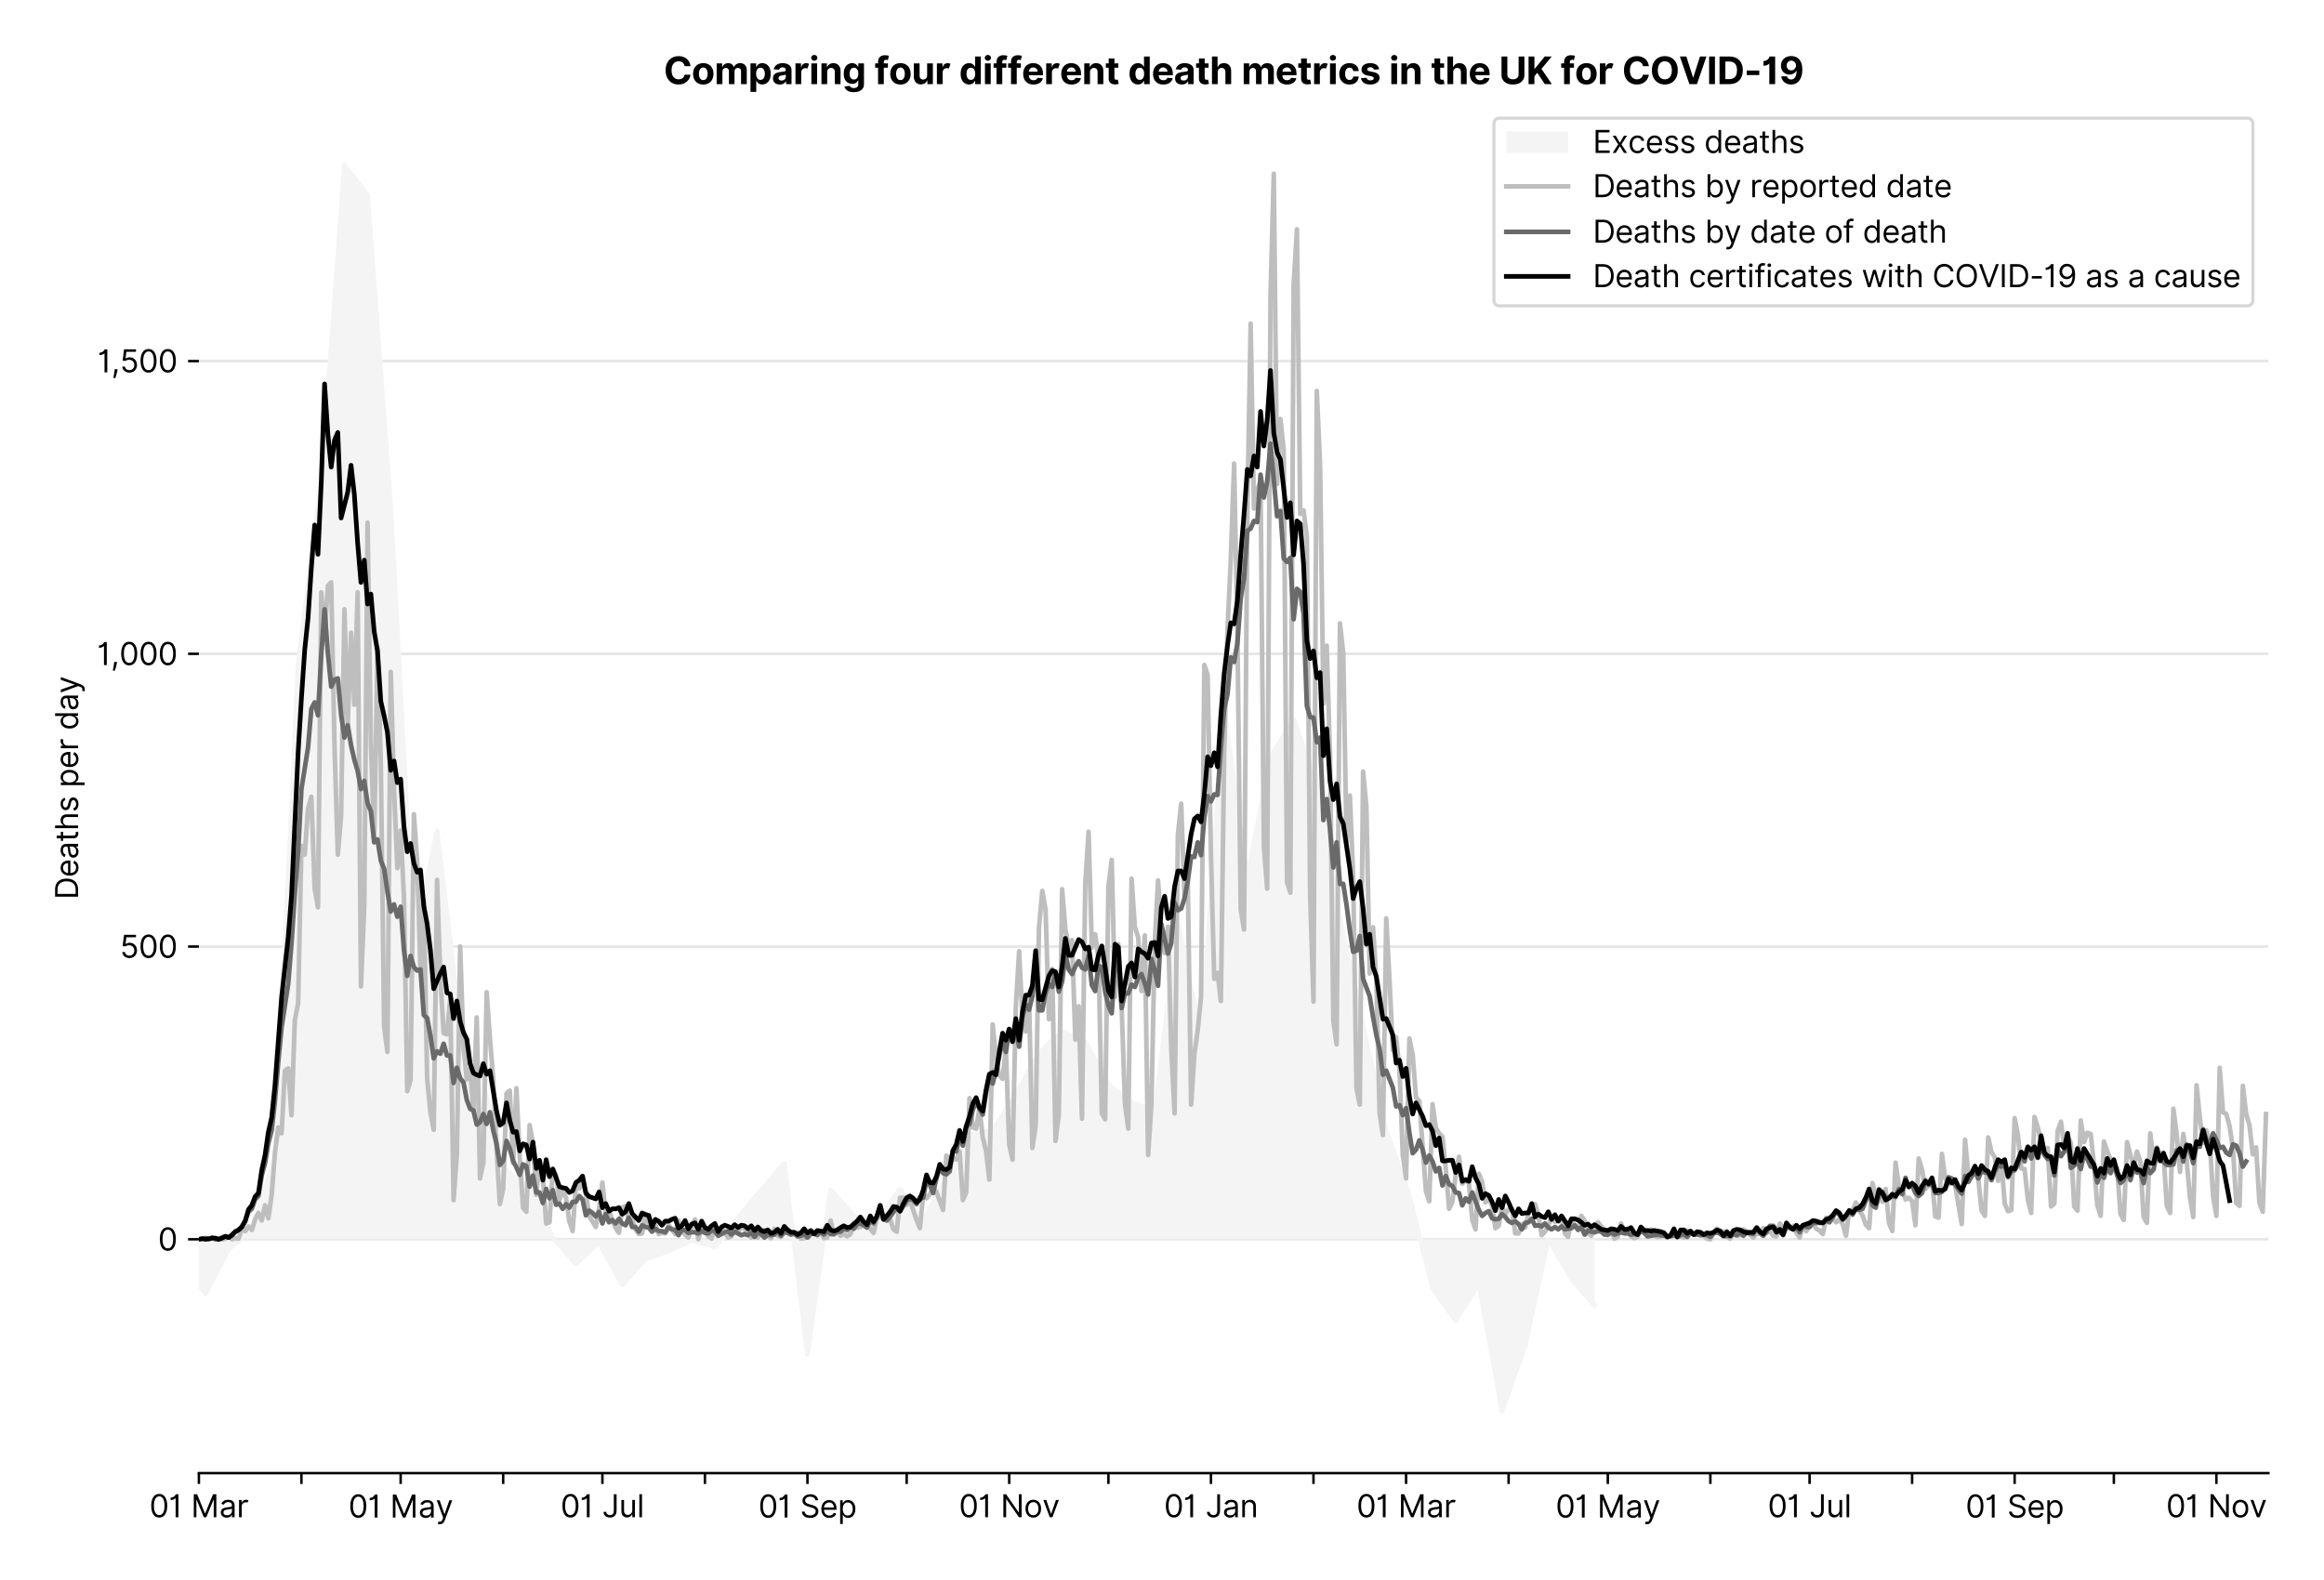 <?xml version="1.0" encoding="utf-8" standalone="no"?>
<!DOCTYPE svg PUBLIC "-//W3C//DTD SVG 1.1//EN"
  "http://www.w3.org/Graphics/SVG/1.1/DTD/svg11.dtd">
<svg xmlns:xlink="http://www.w3.org/1999/xlink" viewBox="0 0 751.956 511.234" xmlns="http://www.w3.org/2000/svg" version="1.1">
 <defs>
  <style type="text/css">*{stroke-linejoin: round; stroke-linecap: butt}</style>
 </defs>
 <g id="figure_1">
  <g id="patch_1">
   <path d="M 0 511.234 
L 751.956 511.234 
L 751.956 0 
L 0 0 
z
" style="fill: #ffffff"/>
  </g>
  <g id="axes_1">
   <g id="patch_2">
    <path d="M 64.356 476.745 
L 733.956 476.745 
L 733.956 33.225 
L 64.356 33.225 
z
" style="fill: #ffffff"/>
   </g>
   <g id="matplotlib.axis_1">
    <g id="xtick_1">
     <g id="line2d_1">
      <defs>
       <path id="m9bc7fc1fbb" d="M 0 0 
L 0 3.5 
" style="stroke: #000000; stroke-width: 0.8"/>
      </defs>
      <g>
       <use xlink:href="#m9bc7fc1fbb" x="64.356" y="476.745" style="stroke: #000000; stroke-width: 0.8"/>
      </g>
     </g>
     <g id="text_1">
      <!-- 01 Mar -->
      <g transform="translate(48.32 491.018)scale(0.1 -0.1)">
       <defs>
        <path id="Inter-Regular-30" d="M 2000 -64 
Q 1230 -64 806 561 
Q 382 1186 382 2327 
Q 382 3459 809 4088 
Q 1236 4718 2000 4718 
Q 2764 4718 3191 4088 
Q 3618 3459 3618 2327 
Q 3618 1186 3194 561 
Q 2771 -64 2000 -64 
z
M 2000 436 
Q 2509 436 2791 927 
Q 3073 1418 3073 2327 
Q 3073 3234 2789 3730 
Q 2505 4227 2000 4227 
Q 1496 4227 1211 3730 
Q 927 3234 927 2327 
Q 927 1418 1210 927 
Q 1493 436 2000 436 
z
" transform="scale(0.016)"/>
        <path id="Inter-Regular-31" d="M 1973 4655 
L 1973 0 
L 1409 0 
L 1409 3836 
L 1373 3836 
Q 1341 3773 1209 3692 
Q 1077 3611 868 3551 
Q 659 3491 391 3491 
L 391 3964 
Q 661 3964 859 4061 
Q 1057 4159 1190 4291 
Q 1323 4423 1392 4529 
Q 1461 4636 1473 4655 
L 1973 4655 
z
" transform="scale(0.016)"/>
        <path id="Inter-Regular-20" transform="scale(0.016)"/>
        <path id="Inter-Regular-4d" d="M 564 4655 
L 1236 4655 
L 2818 791 
L 2873 791 
L 4455 4655 
L 5127 4655 
L 5127 0 
L 4600 0 
L 4600 3536 
L 4555 3536 
L 3100 0 
L 2591 0 
L 1136 3536 
L 1091 3536 
L 1091 0 
L 564 0 
L 564 4655 
z
" transform="scale(0.016)"/>
        <path id="Inter-Regular-61" d="M 1518 -82 
Q 1186 -82 916 44 
Q 646 170 486 410 
Q 327 650 327 991 
Q 327 1291 445 1478 
Q 564 1666 761 1773 
Q 959 1880 1199 1933 
Q 1439 1986 1682 2018 
Q 2000 2059 2199 2080 
Q 2398 2102 2490 2154 
Q 2582 2207 2582 2336 
L 2582 2355 
Q 2582 2691 2399 2877 
Q 2216 3064 1846 3064 
Q 1461 3064 1243 2895 
Q 1025 2727 936 2536 
L 427 2718 
Q 564 3036 792 3214 
Q 1021 3393 1292 3464 
Q 1564 3536 1827 3536 
Q 1996 3536 2215 3496 
Q 2434 3457 2640 3334 
Q 2846 3211 2982 2963 
Q 3118 2716 3118 2300 
L 3118 0 
L 2582 0 
L 2582 473 
L 2555 473 
Q 2500 359 2373 229 
Q 2246 100 2034 9 
Q 1823 -82 1518 -82 
z
M 1600 400 
Q 1918 400 2137 525 
Q 2357 650 2469 847 
Q 2582 1045 2582 1264 
L 2582 1755 
Q 2548 1714 2433 1681 
Q 2318 1648 2169 1624 
Q 2021 1600 1881 1583 
Q 1741 1566 1655 1555 
Q 1446 1527 1265 1467 
Q 1084 1407 974 1287 
Q 864 1168 864 964 
Q 864 684 1072 542 
Q 1280 400 1600 400 
z
" transform="scale(0.016)"/>
        <path id="Inter-Regular-72" d="M 491 0 
L 491 3491 
L 1009 3491 
L 1009 2964 
L 1046 2964 
Q 1139 3223 1389 3384 
Q 1639 3545 1955 3545 
Q 2100 3545 2209 3511 
Q 2318 3477 2400 3418 
L 2218 2964 
Q 2161 2993 2085 3010 
Q 2009 3027 1909 3027 
Q 1527 3027 1277 2794 
Q 1027 2561 1027 2209 
L 1027 0 
L 491 0 
z
" transform="scale(0.016)"/>
       </defs>
       <use xlink:href="#Inter-Regular-30"/>
       <use xlink:href="#Inter-Regular-31" x="62.5"/>
       <use xlink:href="#Inter-Regular-20" x="106.676"/>
       <use xlink:href="#Inter-Regular-4d" x="134.801"/>
       <use xlink:href="#Inter-Regular-61" x="225.994"/>
       <use xlink:href="#Inter-Regular-72" x="282.386"/>
      </g>
     </g>
    </g>
    <g id="xtick_2">
     <g id="line2d_2">
      <g>
       <use xlink:href="#m9bc7fc1fbb" x="97.53" y="476.745" style="stroke: #000000; stroke-width: 0.8"/>
      </g>
     </g>
    </g>
    <g id="xtick_3">
     <g id="line2d_3">
      <g>
       <use xlink:href="#m9bc7fc1fbb" x="129.634" y="476.745" style="stroke: #000000; stroke-width: 0.8"/>
      </g>
     </g>
     <g id="text_2">
      <!-- 01 May -->
      <g transform="translate(112.731 491.117)scale(0.1 -0.1)">
       <defs>
        <path id="Inter-Regular-79" d="M 818 -1355 
Q 682 -1355 575 -1333 
Q 468 -1311 427 -1291 
L 564 -818 
Q 857 -893 1053 -814 
Q 1250 -736 1391 -345 
L 1509 -18 
L 218 3491 
L 800 3491 
L 1764 709 
L 1800 709 
L 2764 3491 
L 3346 3491 
L 1846 -564 
Q 1550 -1355 818 -1355 
z
" transform="scale(0.016)"/>
       </defs>
       <use xlink:href="#Inter-Regular-30"/>
       <use xlink:href="#Inter-Regular-31" x="62.5"/>
       <use xlink:href="#Inter-Regular-20" x="106.676"/>
       <use xlink:href="#Inter-Regular-4d" x="134.801"/>
       <use xlink:href="#Inter-Regular-61" x="225.994"/>
       <use xlink:href="#Inter-Regular-79" x="282.386"/>
      </g>
     </g>
    </g>
    <g id="xtick_4">
     <g id="line2d_4">
      <g>
       <use xlink:href="#m9bc7fc1fbb" x="162.809" y="476.745" style="stroke: #000000; stroke-width: 0.8"/>
      </g>
     </g>
    </g>
    <g id="xtick_5">
     <g id="line2d_5">
      <g>
       <use xlink:href="#m9bc7fc1fbb" x="194.913" y="476.745" style="stroke: #000000; stroke-width: 0.8"/>
      </g>
     </g>
     <g id="text_3">
      <!-- 01 Jul -->
      <g transform="translate(181.369 491.018)scale(0.1 -0.1)">
       <defs>
        <path id="Inter-Regular-4a" d="M 2346 4655 
L 2909 4655 
L 2909 1327 
Q 2909 657 2549 296 
Q 2189 -64 1582 -64 
Q 1200 -64 902 76 
Q 605 216 434 475 
Q 264 734 264 1091 
L 818 1091 
Q 818 795 1034 615 
Q 1250 436 1582 436 
Q 1948 436 2147 664 
Q 2346 893 2346 1327 
L 2346 4655 
z
" transform="scale(0.016)"/>
        <path id="Inter-Regular-75" d="M 2691 1427 
L 2691 3491 
L 3227 3491 
L 3227 0 
L 2691 0 
L 2691 591 
L 2655 591 
Q 2532 325 2273 140 
Q 2014 -45 1618 -45 
Q 1127 -45 809 280 
Q 491 605 491 1273 
L 491 3491 
L 1027 3491 
L 1027 1309 
Q 1027 927 1242 700 
Q 1457 473 1791 473 
Q 1991 473 2199 575 
Q 2407 677 2549 888 
Q 2691 1100 2691 1427 
z
" transform="scale(0.016)"/>
        <path id="Inter-Regular-6c" d="M 1027 4655 
L 1027 0 
L 491 0 
L 491 4655 
L 1027 4655 
z
" transform="scale(0.016)"/>
       </defs>
       <use xlink:href="#Inter-Regular-30"/>
       <use xlink:href="#Inter-Regular-31" x="62.5"/>
       <use xlink:href="#Inter-Regular-20" x="106.676"/>
       <use xlink:href="#Inter-Regular-4a" x="134.801"/>
       <use xlink:href="#Inter-Regular-75" x="189.063"/>
       <use xlink:href="#Inter-Regular-6c" x="247.159"/>
      </g>
     </g>
    </g>
    <g id="xtick_6">
     <g id="line2d_6">
      <g>
       <use xlink:href="#m9bc7fc1fbb" x="228.087" y="476.745" style="stroke: #000000; stroke-width: 0.8"/>
      </g>
     </g>
    </g>
    <g id="xtick_7">
     <g id="line2d_7">
      <g>
       <use xlink:href="#m9bc7fc1fbb" x="261.261" y="476.745" style="stroke: #000000; stroke-width: 0.8"/>
      </g>
     </g>
     <g id="text_4">
      <!-- 01 Sep -->
      <g transform="translate(245.373 491.117)scale(0.1 -0.1)">
       <defs>
        <path id="Inter-Regular-53" d="M 3109 3491 
Q 3068 3836 2777 4027 
Q 2486 4218 2064 4218 
Q 1600 4218 1318 3999 
Q 1036 3780 1036 3445 
Q 1036 3195 1189 3042 
Q 1343 2889 1553 2803 
Q 1764 2718 1936 2673 
L 2409 2545 
Q 2591 2498 2815 2414 
Q 3039 2330 3244 2185 
Q 3450 2041 3584 1816 
Q 3718 1591 3718 1264 
Q 3718 886 3521 581 
Q 3325 277 2949 97 
Q 2573 -82 2036 -82 
Q 1286 -82 845 272 
Q 405 627 364 1200 
L 946 1200 
Q 968 936 1124 764 
Q 1280 593 1519 510 
Q 1759 427 2036 427 
Q 2359 427 2616 533 
Q 2873 639 3023 828 
Q 3173 1018 3173 1273 
Q 3173 1505 3043 1650 
Q 2914 1795 2702 1886 
Q 2491 1977 2246 2045 
L 1673 2209 
Q 1127 2366 809 2657 
Q 491 2948 491 3418 
Q 491 3809 703 4101 
Q 916 4393 1276 4555 
Q 1636 4718 2082 4718 
Q 2532 4718 2882 4558 
Q 3232 4398 3437 4120 
Q 3643 3843 3655 3491 
L 3109 3491 
z
" transform="scale(0.016)"/>
        <path id="Inter-Regular-65" d="M 1955 -73 
Q 1450 -73 1085 151 
Q 721 375 524 778 
Q 327 1182 327 1718 
Q 327 2255 524 2665 
Q 721 3075 1074 3305 
Q 1427 3536 1900 3536 
Q 2173 3536 2439 3445 
Q 2705 3355 2923 3151 
Q 3141 2948 3270 2614 
Q 3400 2280 3400 1791 
L 3400 1564 
L 866 1564 
Q 884 1005 1183 707 
Q 1482 409 1955 409 
Q 2271 409 2498 545 
Q 2725 682 2827 955 
L 3346 809 
Q 3223 414 2854 170 
Q 2486 -73 1955 -73 
z
M 866 2027 
L 2855 2027 
Q 2855 2470 2595 2762 
Q 2336 3055 1900 3055 
Q 1593 3055 1368 2911 
Q 1143 2768 1013 2533 
Q 884 2298 866 2027 
z
" transform="scale(0.016)"/>
        <path id="Inter-Regular-70" d="M 491 -1309 
L 491 3491 
L 1009 3491 
L 1009 2936 
L 1073 2936 
Q 1132 3027 1237 3169 
Q 1343 3311 1542 3423 
Q 1741 3536 2082 3536 
Q 2523 3536 2859 3315 
Q 3196 3095 3384 2690 
Q 3573 2286 3573 1736 
Q 3573 1182 3384 776 
Q 3196 370 2861 148 
Q 2527 -73 2091 -73 
Q 1755 -73 1552 39 
Q 1350 152 1241 296 
Q 1132 441 1073 536 
L 1027 536 
L 1027 -1309 
L 491 -1309 
z
M 1018 1745 
Q 1018 1152 1276 780 
Q 1534 409 2018 409 
Q 2355 409 2581 587 
Q 2807 766 2921 1069 
Q 3036 1373 3036 1745 
Q 3036 2114 2923 2410 
Q 2811 2707 2585 2881 
Q 2359 3055 2018 3055 
Q 1527 3055 1272 2693 
Q 1018 2332 1018 1745 
z
" transform="scale(0.016)"/>
       </defs>
       <use xlink:href="#Inter-Regular-30"/>
       <use xlink:href="#Inter-Regular-31" x="62.5"/>
       <use xlink:href="#Inter-Regular-20" x="106.676"/>
       <use xlink:href="#Inter-Regular-53" x="134.801"/>
       <use xlink:href="#Inter-Regular-65" x="198.58"/>
       <use xlink:href="#Inter-Regular-70" x="256.818"/>
      </g>
     </g>
    </g>
    <g id="xtick_8">
     <g id="line2d_8">
      <g>
       <use xlink:href="#m9bc7fc1fbb" x="293.365" y="476.745" style="stroke: #000000; stroke-width: 0.8"/>
      </g>
     </g>
    </g>
    <g id="xtick_9">
     <g id="line2d_9">
      <g>
       <use xlink:href="#m9bc7fc1fbb" x="326.539" y="476.745" style="stroke: #000000; stroke-width: 0.8"/>
      </g>
     </g>
     <g id="text_5">
      <!-- 01 Nov -->
      <g transform="translate(310.268 491.018)scale(0.1 -0.1)">
       <defs>
        <path id="Inter-Regular-4e" d="M 4255 4655 
L 4255 0 
L 3709 0 
L 1173 3655 
L 1127 3655 
L 1127 0 
L 564 0 
L 564 4655 
L 1109 4655 
L 3655 991 
L 3700 991 
L 3700 4655 
L 4255 4655 
z
" transform="scale(0.016)"/>
        <path id="Inter-Regular-6f" d="M 1909 -73 
Q 1436 -73 1080 152 
Q 725 377 526 781 
Q 327 1186 327 1727 
Q 327 2273 526 2679 
Q 725 3086 1080 3311 
Q 1436 3536 1909 3536 
Q 2382 3536 2737 3311 
Q 3093 3086 3292 2679 
Q 3491 2273 3491 1727 
Q 3491 1186 3292 781 
Q 3093 377 2737 152 
Q 2382 -73 1909 -73 
z
M 1909 409 
Q 2268 409 2500 593 
Q 2732 777 2843 1077 
Q 2955 1377 2955 1727 
Q 2955 2077 2843 2379 
Q 2732 2682 2500 2868 
Q 2268 3055 1909 3055 
Q 1550 3055 1318 2868 
Q 1086 2682 975 2379 
Q 864 2077 864 1727 
Q 864 1377 975 1077 
Q 1086 777 1318 593 
Q 1550 409 1909 409 
z
" transform="scale(0.016)"/>
        <path id="Inter-Regular-76" d="M 3346 3491 
L 2055 0 
L 1509 0 
L 218 3491 
L 800 3491 
L 1764 709 
L 1800 709 
L 2764 3491 
L 3346 3491 
z
" transform="scale(0.016)"/>
       </defs>
       <use xlink:href="#Inter-Regular-30"/>
       <use xlink:href="#Inter-Regular-31" x="62.5"/>
       <use xlink:href="#Inter-Regular-20" x="106.676"/>
       <use xlink:href="#Inter-Regular-4e" x="134.801"/>
       <use xlink:href="#Inter-Regular-6f" x="210.085"/>
       <use xlink:href="#Inter-Regular-76" x="269.744"/>
      </g>
     </g>
    </g>
    <g id="xtick_10">
     <g id="line2d_10">
      <g>
       <use xlink:href="#m9bc7fc1fbb" x="358.643" y="476.745" style="stroke: #000000; stroke-width: 0.8"/>
      </g>
     </g>
    </g>
    <g id="xtick_11">
     <g id="line2d_11">
      <g>
       <use xlink:href="#m9bc7fc1fbb" x="391.817" y="476.745" style="stroke: #000000; stroke-width: 0.8"/>
      </g>
     </g>
     <g id="text_6">
      <!-- 01 Jan -->
      <g transform="translate(376.618 491.018)scale(0.1 -0.1)">
       <defs>
        <path id="Inter-Regular-6e" d="M 1027 2100 
L 1027 0 
L 491 0 
L 491 3491 
L 1009 3491 
L 1009 2945 
L 1055 2945 
Q 1177 3211 1427 3373 
Q 1677 3536 2073 3536 
Q 2602 3536 2928 3211 
Q 3255 2886 3255 2218 
L 3255 0 
L 2718 0 
L 2718 2182 
Q 2718 2593 2504 2824 
Q 2291 3055 1918 3055 
Q 1534 3055 1280 2806 
Q 1027 2557 1027 2100 
z
" transform="scale(0.016)"/>
       </defs>
       <use xlink:href="#Inter-Regular-30"/>
       <use xlink:href="#Inter-Regular-31" x="62.5"/>
       <use xlink:href="#Inter-Regular-20" x="106.676"/>
       <use xlink:href="#Inter-Regular-4a" x="134.801"/>
       <use xlink:href="#Inter-Regular-61" x="189.063"/>
       <use xlink:href="#Inter-Regular-6e" x="245.455"/>
      </g>
     </g>
    </g>
    <g id="xtick_12">
     <g id="line2d_12">
      <g>
       <use xlink:href="#m9bc7fc1fbb" x="424.991" y="476.745" style="stroke: #000000; stroke-width: 0.8"/>
      </g>
     </g>
    </g>
    <g id="xtick_13">
     <g id="line2d_13">
      <g>
       <use xlink:href="#m9bc7fc1fbb" x="454.955" y="476.745" style="stroke: #000000; stroke-width: 0.8"/>
      </g>
     </g>
     <g id="text_7">
      <!-- 01 Mar -->
      <g transform="translate(438.918 491.018)scale(0.1 -0.1)">
       <use xlink:href="#Inter-Regular-30"/>
       <use xlink:href="#Inter-Regular-31" x="62.5"/>
       <use xlink:href="#Inter-Regular-20" x="106.676"/>
       <use xlink:href="#Inter-Regular-4d" x="134.801"/>
       <use xlink:href="#Inter-Regular-61" x="225.994"/>
       <use xlink:href="#Inter-Regular-72" x="282.386"/>
      </g>
     </g>
    </g>
    <g id="xtick_14">
     <g id="line2d_14">
      <g>
       <use xlink:href="#m9bc7fc1fbb" x="488.129" y="476.745" style="stroke: #000000; stroke-width: 0.8"/>
      </g>
     </g>
    </g>
    <g id="xtick_15">
     <g id="line2d_15">
      <g>
       <use xlink:href="#m9bc7fc1fbb" x="520.233" y="476.745" style="stroke: #000000; stroke-width: 0.8"/>
      </g>
     </g>
     <g id="text_8">
      <!-- 01 May -->
      <g transform="translate(503.33 491.117)scale(0.1 -0.1)">
       <use xlink:href="#Inter-Regular-30"/>
       <use xlink:href="#Inter-Regular-31" x="62.5"/>
       <use xlink:href="#Inter-Regular-20" x="106.676"/>
       <use xlink:href="#Inter-Regular-4d" x="134.801"/>
       <use xlink:href="#Inter-Regular-61" x="225.994"/>
       <use xlink:href="#Inter-Regular-79" x="282.386"/>
      </g>
     </g>
    </g>
    <g id="xtick_16">
     <g id="line2d_16">
      <g>
       <use xlink:href="#m9bc7fc1fbb" x="553.408" y="476.745" style="stroke: #000000; stroke-width: 0.8"/>
      </g>
     </g>
    </g>
    <g id="xtick_17">
     <g id="line2d_17">
      <g>
       <use xlink:href="#m9bc7fc1fbb" x="585.512" y="476.745" style="stroke: #000000; stroke-width: 0.8"/>
      </g>
     </g>
     <g id="text_9">
      <!-- 01 Jul -->
      <g transform="translate(571.968 491.018)scale(0.1 -0.1)">
       <use xlink:href="#Inter-Regular-30"/>
       <use xlink:href="#Inter-Regular-31" x="62.5"/>
       <use xlink:href="#Inter-Regular-20" x="106.676"/>
       <use xlink:href="#Inter-Regular-4a" x="134.801"/>
       <use xlink:href="#Inter-Regular-75" x="189.063"/>
       <use xlink:href="#Inter-Regular-6c" x="247.159"/>
      </g>
     </g>
    </g>
    <g id="xtick_18">
     <g id="line2d_18">
      <g>
       <use xlink:href="#m9bc7fc1fbb" x="618.686" y="476.745" style="stroke: #000000; stroke-width: 0.8"/>
      </g>
     </g>
    </g>
    <g id="xtick_19">
     <g id="line2d_19">
      <g>
       <use xlink:href="#m9bc7fc1fbb" x="651.86" y="476.745" style="stroke: #000000; stroke-width: 0.8"/>
      </g>
     </g>
     <g id="text_10">
      <!-- 01 Sep -->
      <g transform="translate(635.972 491.117)scale(0.1 -0.1)">
       <use xlink:href="#Inter-Regular-30"/>
       <use xlink:href="#Inter-Regular-31" x="62.5"/>
       <use xlink:href="#Inter-Regular-20" x="106.676"/>
       <use xlink:href="#Inter-Regular-53" x="134.801"/>
       <use xlink:href="#Inter-Regular-65" x="198.58"/>
       <use xlink:href="#Inter-Regular-70" x="256.818"/>
      </g>
     </g>
    </g>
    <g id="xtick_20">
     <g id="line2d_20">
      <g>
       <use xlink:href="#m9bc7fc1fbb" x="683.964" y="476.745" style="stroke: #000000; stroke-width: 0.8"/>
      </g>
     </g>
    </g>
    <g id="xtick_21">
     <g id="line2d_21">
      <g>
       <use xlink:href="#m9bc7fc1fbb" x="717.138" y="476.745" style="stroke: #000000; stroke-width: 0.8"/>
      </g>
     </g>
     <g id="text_11">
      <!-- 01 Nov -->
      <g transform="translate(700.867 491.018)scale(0.1 -0.1)">
       <use xlink:href="#Inter-Regular-30"/>
       <use xlink:href="#Inter-Regular-31" x="62.5"/>
       <use xlink:href="#Inter-Regular-20" x="106.676"/>
       <use xlink:href="#Inter-Regular-4e" x="134.801"/>
       <use xlink:href="#Inter-Regular-6f" x="210.085"/>
       <use xlink:href="#Inter-Regular-76" x="269.744"/>
      </g>
     </g>
    </g>
   </g>
   <g id="matplotlib.axis_2">
    <g id="ytick_1">
     <g id="line2d_22">
      <path d="M 64.356 401.069 
L 733.956 401.069 
" clip-path="url(#paf3767b34a)" style="fill: none; stroke: #e5e5e5; stroke-width: 0.8; stroke-linecap: square"/>
     </g>
     <g id="line2d_23">
      <defs>
       <path id="m3b2eed1b16" d="M 0 0 
L -3.5 0 
" style="stroke: #000000; stroke-width: 0.8"/>
      </defs>
      <g>
       <use xlink:href="#m3b2eed1b16" x="64.356" y="401.069" style="stroke: #000000; stroke-width: 0.8"/>
      </g>
     </g>
     <g id="text_12">
      <!-- 0 -->
      <g transform="translate(51.106 404.706)scale(0.1 -0.1)">
       <use xlink:href="#Inter-Regular-30"/>
      </g>
     </g>
    </g>
    <g id="ytick_2">
     <g id="line2d_24">
      <path d="M 64.356 306.332 
L 733.956 306.332 
" clip-path="url(#paf3767b34a)" style="fill: none; stroke: #e5e5e5; stroke-width: 0.8; stroke-linecap: square"/>
     </g>
     <g id="line2d_25">
      <g>
       <use xlink:href="#m3b2eed1b16" x="64.356" y="306.332" style="stroke: #000000; stroke-width: 0.8"/>
      </g>
     </g>
     <g id="text_13">
      <!-- 500 -->
      <g transform="translate(38.777 309.969)scale(0.1 -0.1)">
       <defs>
        <path id="Inter-Regular-35" d="M 1936 -64 
Q 1536 -64 1216 95 
Q 896 255 702 532 
Q 509 809 491 1164 
L 1036 1164 
Q 1068 848 1324 642 
Q 1580 436 1936 436 
Q 2223 436 2447 570 
Q 2671 705 2799 940 
Q 2927 1175 2927 1473 
Q 2927 1777 2794 2017 
Q 2661 2257 2429 2395 
Q 2198 2534 1900 2536 
Q 1686 2539 1461 2472 
Q 1236 2405 1091 2300 
L 564 2364 
L 846 4655 
L 3264 4655 
L 3264 4155 
L 1318 4155 
L 1155 2782 
L 1182 2782 
Q 1325 2895 1541 2970 
Q 1757 3045 1991 3045 
Q 2418 3045 2753 2842 
Q 3089 2639 3281 2286 
Q 3473 1934 3473 1482 
Q 3473 1036 3274 687 
Q 3075 339 2727 137 
Q 2380 -64 1936 -64 
z
" transform="scale(0.016)"/>
       </defs>
       <use xlink:href="#Inter-Regular-35"/>
       <use xlink:href="#Inter-Regular-30" x="60.795"/>
       <use xlink:href="#Inter-Regular-30" x="123.295"/>
      </g>
     </g>
    </g>
    <g id="ytick_3">
     <g id="line2d_26">
      <path d="M 64.356 211.596 
L 733.956 211.596 
" clip-path="url(#paf3767b34a)" style="fill: none; stroke: #e5e5e5; stroke-width: 0.8; stroke-linecap: square"/>
     </g>
     <g id="line2d_27">
      <g>
       <use xlink:href="#m3b2eed1b16" x="64.356" y="211.596" style="stroke: #000000; stroke-width: 0.8"/>
      </g>
     </g>
     <g id="text_14">
      <!-- 1,000 -->
      <g transform="translate(31.391 215.232)scale(0.1 -0.1)">
       <defs>
        <path id="Inter-Regular-2c" d="M 1291 636 
L 1255 391 
Q 1216 132 1137 -163 
Q 1059 -459 975 -720 
Q 891 -982 836 -1136 
L 427 -1136 
Q 457 -991 504 -752 
Q 552 -514 601 -219 
Q 650 75 682 382 
L 709 636 
L 1291 636 
z
" transform="scale(0.016)"/>
       </defs>
       <use xlink:href="#Inter-Regular-31"/>
       <use xlink:href="#Inter-Regular-2c" x="44.176"/>
       <use xlink:href="#Inter-Regular-30" x="72.159"/>
       <use xlink:href="#Inter-Regular-30" x="134.659"/>
       <use xlink:href="#Inter-Regular-30" x="197.159"/>
      </g>
     </g>
    </g>
    <g id="ytick_4">
     <g id="line2d_28">
      <path d="M 64.356 116.859 
L 733.956 116.859 
" clip-path="url(#paf3767b34a)" style="fill: none; stroke: #e5e5e5; stroke-width: 0.8; stroke-linecap: square"/>
     </g>
     <g id="line2d_29">
      <g>
       <use xlink:href="#m3b2eed1b16" x="64.356" y="116.859" style="stroke: #000000; stroke-width: 0.8"/>
      </g>
     </g>
     <g id="text_15">
      <!-- 1,500 -->
      <g transform="translate(31.561 120.495)scale(0.1 -0.1)">
       <use xlink:href="#Inter-Regular-31"/>
       <use xlink:href="#Inter-Regular-2c" x="44.176"/>
       <use xlink:href="#Inter-Regular-35" x="72.159"/>
       <use xlink:href="#Inter-Regular-30" x="132.955"/>
       <use xlink:href="#Inter-Regular-30" x="195.455"/>
      </g>
     </g>
    </g>
    <g id="text_16">
     <!-- Deaths per day -->
     <g transform="translate(25.273 291.094)rotate(-90)scale(0.1 -0.1)">
      <defs>
       <path id="Inter-Regular-44" d="M 2000 0 
L 564 0 
L 564 4655 
L 2064 4655 
Q 2741 4655 3223 4376 
Q 3705 4098 3961 3578 
Q 4218 3059 4218 2336 
Q 4218 1609 3959 1085 
Q 3700 561 3204 280 
Q 2709 0 2000 0 
z
M 1127 500 
L 1964 500 
Q 2830 500 3251 992 
Q 3673 1484 3673 2336 
Q 3673 3182 3259 3668 
Q 2846 4155 2027 4155 
L 1127 4155 
L 1127 500 
z
" transform="scale(0.016)"/>
       <path id="Inter-Regular-74" d="M 2009 3491 
L 2009 3036 
L 1264 3036 
L 1264 1000 
Q 1264 773 1331 660 
Q 1398 548 1503 510 
Q 1609 473 1727 473 
Q 1816 473 1873 483 
Q 1930 493 1964 500 
L 2073 18 
Q 2018 -2 1920 -23 
Q 1823 -45 1673 -45 
Q 1446 -45 1228 52 
Q 1011 150 869 350 
Q 727 550 727 855 
L 727 3036 
L 200 3036 
L 200 3491 
L 727 3491 
L 727 4327 
L 1264 4327 
L 1264 3491 
L 2009 3491 
z
" transform="scale(0.016)"/>
       <path id="Inter-Regular-68" d="M 1027 2100 
L 1027 0 
L 491 0 
L 491 4655 
L 1027 4655 
L 1027 2945 
L 1073 2945 
Q 1196 3216 1442 3376 
Q 1689 3536 2100 3536 
Q 2636 3536 2963 3213 
Q 3291 2891 3291 2218 
L 3291 0 
L 2755 0 
L 2755 2182 
Q 2755 2598 2540 2826 
Q 2325 3055 1946 3055 
Q 1548 3055 1287 2806 
Q 1027 2557 1027 2100 
z
" transform="scale(0.016)"/>
       <path id="Inter-Regular-73" d="M 2964 2709 
L 2482 2573 
Q 2411 2755 2245 2914 
Q 2080 3073 1727 3073 
Q 1407 3073 1194 2926 
Q 982 2780 982 2555 
Q 982 2355 1127 2239 
Q 1273 2123 1582 2045 
L 2100 1918 
Q 3027 1691 3027 973 
Q 3027 673 2855 436 
Q 2684 200 2377 63 
Q 2071 -73 1664 -73 
Q 1130 -73 780 159 
Q 430 391 336 836 
L 846 964 
Q 989 400 1655 400 
Q 2030 400 2251 560 
Q 2473 720 2473 945 
Q 2473 1316 1955 1436 
L 1373 1573 
Q 893 1686 669 1926 
Q 446 2166 446 2527 
Q 446 2823 613 3050 
Q 780 3277 1069 3406 
Q 1359 3536 1727 3536 
Q 2246 3536 2542 3309 
Q 2839 3082 2964 2709 
z
" transform="scale(0.016)"/>
       <path id="Inter-Regular-64" d="M 1809 -73 
Q 1373 -73 1039 148 
Q 705 370 516 776 
Q 327 1182 327 1736 
Q 327 2286 516 2690 
Q 705 3095 1041 3315 
Q 1377 3536 1818 3536 
Q 2159 3536 2358 3423 
Q 2557 3311 2662 3169 
Q 2768 3027 2827 2936 
L 2873 2936 
L 2873 4655 
L 3409 4655 
L 3409 0 
L 2891 0 
L 2891 536 
L 2827 536 
Q 2768 441 2659 296 
Q 2550 152 2348 39 
Q 2146 -73 1809 -73 
z
M 1882 409 
Q 2366 409 2624 780 
Q 2882 1152 2882 1745 
Q 2882 2332 2627 2693 
Q 2373 3055 1882 3055 
Q 1541 3055 1315 2881 
Q 1089 2707 976 2410 
Q 864 2114 864 1745 
Q 864 1373 978 1069 
Q 1093 766 1319 587 
Q 1546 409 1882 409 
z
" transform="scale(0.016)"/>
      </defs>
      <use xlink:href="#Inter-Regular-44"/>
      <use xlink:href="#Inter-Regular-65" x="71.875"/>
      <use xlink:href="#Inter-Regular-61" x="130.114"/>
      <use xlink:href="#Inter-Regular-74" x="186.506"/>
      <use xlink:href="#Inter-Regular-68" x="222.869"/>
      <use xlink:href="#Inter-Regular-73" x="281.96"/>
      <use xlink:href="#Inter-Regular-20" x="334.233"/>
      <use xlink:href="#Inter-Regular-70" x="362.358"/>
      <use xlink:href="#Inter-Regular-65" x="423.296"/>
      <use xlink:href="#Inter-Regular-72" x="481.534"/>
      <use xlink:href="#Inter-Regular-20" x="519.886"/>
      <use xlink:href="#Inter-Regular-64" x="548.011"/>
      <use xlink:href="#Inter-Regular-61" x="610.085"/>
      <use xlink:href="#Inter-Regular-79" x="666.477"/>
     </g>
    </g>
   </g>
   <g id="PolyCollection_1">
    <path d="M -0.922 401.069 
L -0.922 401.069 
L 6.569 401.069 
L 14.06 401.069 
L 21.551 401.069 
L 29.042 401.069 
L 36.533 401.069 
L 44.024 401.069 
L 51.515 401.069 
L 59.006 401.069 
L 66.497 401.069 
L 73.987 401.069 
L 81.478 401.069 
L 88.969 401.069 
L 96.46 401.069 
L 103.951 401.069 
L 111.442 401.069 
L 118.933 401.069 
L 126.424 401.069 
L 133.915 401.069 
L 141.406 401.069 
L 148.897 401.069 
L 156.388 401.069 
L 163.879 401.069 
L 171.37 401.069 
L 178.861 401.069 
L 186.352 401.069 
L 193.842 401.069 
L 201.333 401.069 
L 208.824 401.069 
L 216.315 401.069 
L 223.806 401.069 
L 231.297 401.069 
L 238.788 401.069 
L 246.279 401.069 
L 253.77 401.069 
L 261.261 401.069 
L 268.752 401.069 
L 276.243 401.069 
L 283.734 401.069 
L 291.225 401.069 
L 298.716 401.069 
L 306.207 401.069 
L 313.697 401.069 
L 321.188 401.069 
L 328.679 401.069 
L 336.17 401.069 
L 343.661 401.069 
L 351.152 401.069 
L 358.643 401.069 
L 366.134 401.069 
L 373.625 401.069 
L 381.116 401.069 
L 388.607 401.069 
L 396.098 401.069 
L 403.589 401.069 
L 411.08 401.069 
L 418.571 401.069 
L 426.062 401.069 
L 433.553 401.069 
L 441.043 401.069 
L 448.534 401.069 
L 456.025 401.069 
L 463.516 401.069 
L 471.007 401.069 
L 478.498 401.069 
L 485.989 401.069 
L 493.48 401.069 
L 500.971 401.069 
L 508.462 401.069 
L 515.953 401.069 
L 515.953 401.069 
L 515.953 422.48 
L 508.462 413.953 
L 500.971 401.069 
L 493.48 435.553 
L 485.989 456.585 
L 478.498 415.469 
L 471.007 427.406 
L 463.516 416.985 
L 456.025 387.048 
L 448.534 365.827 
L 441.043 332.101 
L 433.553 297.238 
L 426.062 253.469 
L 418.571 232.817 
L 411.08 245.132 
L 403.589 283.785 
L 396.098 229.785 
L 388.607 335.511 
L 381.116 298.753 
L 373.625 359.574 
L 366.134 356.732 
L 358.643 351.048 
L 351.152 337.027 
L 343.661 333.806 
L 336.17 340.627 
L 328.679 354.269 
L 321.188 365.638 
L 313.697 367.343 
L 306.207 380.985 
L 298.716 395.196 
L 291.225 384.774 
L 283.734 395.385 
L 276.243 393.49 
L 268.752 384.964 
L 261.261 438.396 
L 253.77 376.438 
L 246.279 385.153 
L 238.788 394.059 
L 231.297 403.532 
L 223.806 401.448 
L 216.315 404.859 
L 208.824 407.511 
L 201.333 415.848 
L 193.842 402.206 
L 186.352 409.027 
L 178.861 400.501 
L 171.37 384.585 
L 163.879 378.901 
L 156.388 351.048 
L 148.897 331.532 
L 141.406 268.817 
L 133.915 305.006 
L 126.424 163.659 
L 118.933 63.048 
L 111.442 53.385 
L 103.951 155.701 
L 96.46 214.817 
L 88.969 374.353 
L 81.478 397.848 
L 73.987 404.29 
L 66.497 418.69 
L 59.006 408.269 
L 51.515 419.827 
L 44.024 418.311 
L 36.533 422.29 
L 29.042 417.174 
L 21.551 424.185 
L 14.06 407.322 
L 6.569 392.543 
L -0.922 399.743 
z
" clip-path="url(#paf3767b34a)" style="fill: #f4f4f4"/>
   </g>
   <g id="line2d_30">
    <path d="M -0.922 399.743 
L 6.569 392.543 
L 14.06 407.322 
L 21.551 424.185 
L 29.042 417.174 
L 36.533 422.29 
L 44.024 418.311 
L 51.515 419.827 
L 59.006 408.269 
L 66.497 418.69 
L 73.987 404.29 
L 81.478 397.848 
L 88.969 374.353 
L 96.46 214.817 
L 103.951 155.701 
L 111.442 53.385 
L 118.933 63.048 
L 126.424 163.659 
L 133.915 305.006 
L 141.406 268.817 
L 148.897 331.532 
L 156.388 351.048 
L 163.879 378.901 
L 171.37 384.585 
L 178.861 400.501 
L 186.352 409.027 
L 193.842 402.206 
L 201.333 415.848 
L 208.824 407.511 
L 216.315 404.859 
L 223.806 401.448 
L 231.297 403.532 
L 238.788 394.059 
L 246.279 385.153 
L 253.77 376.438 
L 261.261 438.396 
L 268.752 384.964 
L 276.243 393.49 
L 283.734 395.385 
L 291.225 384.774 
L 298.716 395.196 
L 306.207 380.985 
L 313.697 367.343 
L 321.188 365.638 
L 328.679 354.269 
L 336.17 340.627 
L 343.661 333.806 
L 351.152 337.027 
L 358.643 351.048 
L 366.134 356.732 
L 373.625 359.574 
L 381.116 298.753 
L 388.607 335.511 
L 396.098 229.785 
L 403.589 283.785 
L 411.08 245.132 
L 418.571 232.817 
L 426.062 253.469 
L 433.553 297.238 
L 441.043 332.101 
L 448.534 365.827 
L 456.025 387.048 
L 463.516 416.985 
L 471.007 427.406 
L 478.498 415.469 
L 485.989 456.585 
L 493.48 435.553 
L 500.971 401.069 
L 508.462 413.953 
L 515.953 422.48 
" clip-path="url(#paf3767b34a)" style="fill: none; stroke: #f4f4f4; stroke-width: 1.5; stroke-linecap: square"/>
   </g>
   <g id="line2d_31">
    <path d="M 69.707 400.88 
L 70.777 400.88 
L 71.847 401.069 
L 72.917 400.88 
L 73.987 400.311 
L 75.058 401.069 
L 76.128 400.69 
L 77.198 400.88 
L 78.268 397.659 
L 79.338 398.417 
L 80.408 396.901 
L 81.478 398.038 
L 82.549 394.627 
L 83.619 392.543 
L 84.689 395.006 
L 85.759 390.08 
L 86.829 394.248 
L 87.899 386.669 
L 88.969 373.027 
L 90.039 364.88 
L 91.11 366.774 
L 92.18 346.501 
L 93.25 345.743 
L 94.32 360.901 
L 95.39 330.206 
L 96.46 324.711 
L 97.53 273.743 
L 98.601 276.585 
L 99.671 261.617 
L 100.741 257.827 
L 101.811 287.574 
L 102.881 293.638 
L 103.951 191.701 
L 105.021 205.911 
L 106.091 189.617 
L 107.162 188.48 
L 108.232 241.343 
L 109.302 276.585 
L 110.372 263.89 
L 111.442 197.196 
L 112.512 234.332 
L 113.582 204.774 
L 114.653 228.08 
L 115.723 191.701 
L 116.793 319.217 
L 117.863 293.069 
L 118.933 169.153 
L 120.003 240.585 
L 121.073 271.848 
L 122.143 209.701 
L 123.214 246.648 
L 124.284 332.101 
L 125.354 340.438 
L 126.424 217.469 
L 127.494 255.364 
L 128.564 280.943 
L 129.634 268.817 
L 130.705 290.417 
L 131.775 353.132 
L 132.845 349.532 
L 133.915 263.511 
L 134.985 278.48 
L 136.055 314.29 
L 137.125 291.364 
L 138.196 348.964 
L 139.266 359.953 
L 140.336 365.638 
L 141.406 284.732 
L 142.476 316.374 
L 143.546 334.374 
L 144.616 334.753 
L 145.686 323.196 
L 146.757 388.374 
L 147.827 373.406 
L 148.897 306.332 
L 149.967 338.922 
L 151.037 349.343 
L 152.107 345.932 
L 153.177 359.385 
L 154.248 329.259 
L 155.318 381.364 
L 156.388 376.248 
L 157.458 321.111 
L 158.528 336.08 
L 159.598 349.153 
L 160.668 371.89 
L 161.738 389.701 
L 162.809 384.774 
L 163.879 353.89 
L 164.949 352.943 
L 166.019 376.438 
L 167.089 352.185 
L 168.159 373.974 
L 169.229 390.838 
L 170.3 392.164 
L 171.37 364.122 
L 172.44 369.996 
L 173.51 386.669 
L 174.58 376.248 
L 175.65 380.796 
L 176.72 395.953 
L 177.79 395.574 
L 178.861 378.332 
L 179.931 380.227 
L 181.001 388.374 
L 182.071 385.153 
L 183.141 387.617 
L 184.211 395.196 
L 185.281 398.417 
L 186.352 383.259 
L 187.422 384.585 
L 188.492 382.311 
L 189.562 386.101 
L 190.632 393.49 
L 192.772 397.09 
L 193.842 391.027 
L 194.913 382.69 
L 195.983 393.301 
L 197.053 391.596 
L 198.123 395.006 
L 199.193 397.469 
L 200.263 398.985 
L 201.333 390.838 
L 202.404 390.269 
L 203.474 395.196 
L 204.544 394.627 
L 205.614 397.848 
L 206.684 399.364 
L 207.754 399.174 
L 208.824 392.732 
L 209.894 396.143 
L 210.965 396.522 
L 212.035 396.143 
L 213.105 399.364 
L 214.175 398.985 
L 215.245 399.174 
L 216.315 396.332 
L 218.456 399.364 
L 219.526 395.006 
L 220.596 398.227 
L 221.666 399.553 
L 222.736 400.501 
L 223.806 397.09 
L 224.876 394.627 
L 225.946 401.069 
L 227.017 397.28 
L 228.087 398.606 
L 229.157 400.122 
L 230.227 400.88 
L 231.297 397.659 
L 232.367 398.417 
L 233.437 397.659 
L 234.508 398.796 
L 235.578 400.501 
L 236.648 400.122 
L 237.718 397.659 
L 238.788 398.606 
L 239.858 397.28 
L 240.928 397.659 
L 241.999 398.985 
L 243.069 400.501 
L 244.139 400.122 
L 245.209 400.501 
L 246.279 398.796 
L 247.349 398.038 
L 248.419 399.932 
L 249.489 400.69 
L 250.56 397.659 
L 251.63 399.932 
L 252.7 400.311 
L 253.77 398.038 
L 254.84 398.038 
L 255.91 398.796 
L 256.98 399.364 
L 258.051 398.796 
L 259.121 400.88 
L 261.261 400.501 
L 262.331 399.174 
L 263.401 398.606 
L 264.471 399.174 
L 265.541 398.796 
L 266.612 400.69 
L 267.682 400.501 
L 268.752 395.006 
L 269.822 399.553 
L 270.892 398.417 
L 271.962 399.932 
L 273.032 399.364 
L 274.103 400.122 
L 275.173 399.364 
L 276.243 395.953 
L 277.313 397.28 
L 278.383 397.09 
L 279.453 395.953 
L 280.523 395.953 
L 281.593 397.659 
L 282.664 398.985 
L 283.734 394.059 
L 284.804 394.059 
L 285.874 393.49 
L 286.944 394.438 
L 288.014 394.627 
L 289.084 397.848 
L 290.155 398.606 
L 291.225 387.617 
L 292.295 387.617 
L 293.365 389.89 
L 294.435 388.564 
L 296.575 394.817 
L 297.645 397.469 
L 298.716 386.669 
L 299.786 387.806 
L 300.856 386.48 
L 301.926 384.585 
L 302.996 385.722 
L 305.136 391.596 
L 306.207 373.974 
L 307.277 375.111 
L 308.347 374.922 
L 309.417 375.301 
L 310.487 372.648 
L 311.557 388.374 
L 312.627 385.911 
L 313.697 355.406 
L 314.768 364.88 
L 315.838 365.259 
L 316.908 358.627 
L 317.978 368.101 
L 319.048 372.459 
L 320.118 381.743 
L 321.188 331.532 
L 322.259 342.332 
L 323.329 348.017 
L 324.399 349.153 
L 325.469 339.301 
L 326.539 370.374 
L 327.609 375.301 
L 328.679 325.848 
L 329.75 307.848 
L 330.82 329.448 
L 331.89 333.806 
L 332.96 322.817 
L 334.03 371.511 
L 335.1 364.311 
L 336.17 300.269 
L 337.24 288.332 
L 338.311 294.396 
L 339.381 329.827 
L 340.451 313.532 
L 341.521 369.238 
L 342.591 360.711 
L 343.661 287.764 
L 344.731 300.838 
L 345.802 306.143 
L 346.872 304.248 
L 347.942 336.459 
L 349.012 325.659 
L 350.082 362.038 
L 351.152 285.869 
L 352.222 269.196 
L 353.292 306.711 
L 354.363 302.353 
L 355.433 310.311 
L 356.503 360.332 
L 357.573 362.227 
L 358.643 286.817 
L 359.713 278.29 
L 360.783 322.627 
L 361.854 305.574 
L 362.924 325.848 
L 363.994 357.301 
L 365.064 365.259 
L 366.134 284.353 
L 367.204 300.08 
L 368.274 303.301 
L 369.344 320.732 
L 370.415 302.732 
L 371.485 373.785 
L 372.555 357.111 
L 373.625 305.196 
L 374.695 284.922 
L 375.765 300.269 
L 376.835 308.417 
L 377.906 299.89 
L 378.976 339.301 
L 380.046 360.332 
L 381.116 270.143 
L 382.186 260.101 
L 383.256 290.227 
L 384.326 284.922 
L 385.396 357.49 
L 386.467 341.006 
L 387.537 333.427 
L 388.607 322.627 
L 389.677 215.196 
L 390.747 218.417 
L 391.817 276.774 
L 392.887 316.753 
L 393.958 314.859 
L 395.028 323.953 
L 396.098 243.806 
L 397.168 203.827 
L 398.238 180.901 
L 399.308 150.017 
L 400.378 204.964 
L 401.448 294.396 
L 402.519 300.838 
L 403.589 165.553 
L 404.659 104.732 
L 405.729 164.606 
L 406.799 158.543 
L 407.869 155.701 
L 408.939 273.932 
L 410.01 287.574 
L 411.08 96.017 
L 412.15 56.227 
L 413.22 156.648 
L 414.29 135.617 
L 415.36 145.659 
L 416.43 285.49 
L 417.5 288.901 
L 418.571 92.038 
L 419.641 74.227 
L 420.711 166.311 
L 421.781 165.174 
L 422.851 173.701 
L 423.921 289.848 
L 424.991 324.143 
L 426.062 126.522 
L 427.132 150.585 
L 428.202 227.701 
L 429.272 208.943 
L 430.342 244.185 
L 431.412 330.396 
L 432.482 337.974 
L 433.553 201.743 
L 434.623 211.406 
L 435.693 272.606 
L 436.763 257.448 
L 437.833 283.406 
L 438.903 352.185 
L 439.973 357.49 
L 441.043 249.68 
L 442.114 261.238 
L 443.184 315.048 
L 444.254 300.08 
L 445.324 316.753 
L 446.394 360.332 
L 447.464 367.343 
L 448.534 297.238 
L 449.605 317.322 
L 450.675 339.869 
L 451.745 335.701 
L 452.815 346.122 
L 453.885 373.785 
L 454.955 381.364 
L 456.025 336.08 
L 457.095 341.385 
L 458.166 355.217 
L 459.236 356.353 
L 461.376 385.532 
L 462.446 388.753 
L 463.516 357.301 
L 464.586 365.069 
L 465.657 366.774 
L 466.727 367.911 
L 467.797 378.143 
L 468.867 391.217 
L 469.937 388.943 
L 471.007 380.227 
L 472.077 374.353 
L 473.147 383.069 
L 474.218 381.932 
L 475.288 382.88 
L 476.358 394.817 
L 477.428 397.848 
L 478.498 379.848 
L 479.568 382.501 
L 480.638 389.132 
L 481.709 387.806 
L 482.779 390.08 
L 483.849 397.469 
L 484.919 396.711 
L 485.989 390.459 
L 487.059 392.922 
L 488.129 391.406 
L 489.199 391.217 
L 490.27 399.174 
L 491.34 399.174 
L 492.41 396.143 
L 493.48 397.28 
L 494.55 392.543 
L 496.69 389.701 
L 497.761 393.49 
L 498.831 399.743 
L 499.901 398.606 
L 500.971 396.711 
L 502.041 393.869 
L 503.111 395.385 
L 504.181 394.627 
L 505.251 394.438 
L 506.322 399.174 
L 507.392 400.311 
L 508.462 394.817 
L 509.532 396.901 
L 510.602 397.659 
L 511.672 393.49 
L 512.742 395.006 
L 513.813 398.985 
L 514.883 399.932 
L 517.023 395.574 
L 519.163 398.227 
L 520.233 399.743 
L 521.304 398.417 
L 522.374 400.88 
L 523.444 400.311 
L 524.514 395.953 
L 525.584 398.606 
L 526.654 398.227 
L 527.724 400.122 
L 528.794 400.69 
L 529.865 400.311 
L 530.935 397.28 
L 532.005 398.985 
L 533.075 398.985 
L 534.145 397.848 
L 535.215 399.743 
L 536.285 400.311 
L 537.356 400.122 
L 538.426 399.743 
L 539.496 400.501 
L 540.566 399.743 
L 541.636 399.364 
L 542.706 399.932 
L 543.776 400.122 
L 544.846 400.501 
L 545.917 398.227 
L 546.987 399.364 
L 548.057 399.174 
L 549.127 399.174 
L 550.197 399.743 
L 551.267 399.932 
L 552.337 400.88 
L 553.408 401.069 
L 554.478 398.796 
L 555.548 397.659 
L 556.618 398.985 
L 557.688 398.606 
L 558.758 400.311 
L 559.828 400.88 
L 560.898 398.606 
L 561.969 399.932 
L 563.039 399.743 
L 564.109 397.848 
L 565.179 398.796 
L 566.249 399.553 
L 567.319 400.501 
L 568.389 399.174 
L 569.46 399.364 
L 570.53 397.469 
L 571.6 398.985 
L 572.67 398.417 
L 573.74 399.932 
L 574.81 400.122 
L 575.88 395.953 
L 576.95 397.469 
L 578.021 397.09 
L 579.091 397.659 
L 580.161 396.711 
L 581.231 398.985 
L 582.301 400.501 
L 583.371 396.711 
L 584.441 398.417 
L 585.512 396.901 
L 586.582 395.953 
L 587.652 397.659 
L 588.722 398.227 
L 589.792 399.364 
L 590.862 394.059 
L 591.932 394.817 
L 593.002 394.438 
L 594.073 395.574 
L 595.143 394.627 
L 596.213 396.143 
L 597.283 399.932 
L 598.353 391.596 
L 599.423 391.785 
L 600.493 389.132 
L 601.564 391.785 
L 602.634 393.301 
L 603.704 396.332 
L 604.774 397.469 
L 605.844 382.88 
L 606.914 387.238 
L 607.984 385.153 
L 609.054 388.943 
L 610.125 384.774 
L 611.195 395.764 
L 612.265 398.417 
L 613.335 376.248 
L 614.405 383.827 
L 615.475 384.964 
L 616.545 388.185 
L 617.616 387.617 
L 618.686 388.753 
L 619.756 396.522 
L 620.826 374.922 
L 621.896 378.522 
L 622.966 384.774 
L 624.036 383.638 
L 625.107 381.553 
L 626.177 393.68 
L 627.247 394.059 
L 628.317 373.406 
L 629.387 381.364 
L 630.457 383.259 
L 631.527 382.122 
L 632.597 383.448 
L 634.738 396.143 
L 635.808 368.859 
L 636.878 380.038 
L 637.948 379.659 
L 639.018 379.469 
L 640.088 381.364 
L 641.159 391.785 
L 642.229 393.49 
L 643.299 368.101 
L 644.369 372.838 
L 645.439 374.543 
L 646.509 382.122 
L 647.579 375.869 
L 648.649 389.511 
L 649.72 391.974 
L 650.79 391.596 
L 651.86 361.848 
L 652.93 367.343 
L 654 378.143 
L 655.07 378.332 
L 656.14 388.185 
L 657.211 392.543 
L 658.281 361.469 
L 659.351 364.88 
L 660.421 369.427 
L 661.491 373.217 
L 662.561 371.511 
L 663.631 390.459 
L 664.701 389.511 
L 665.772 366.017 
L 666.842 362.985 
L 667.912 371.132 
L 668.982 367.343 
L 670.052 369.996 
L 671.122 390.459 
L 672.192 391.785 
L 673.263 362.606 
L 674.333 369.617 
L 675.403 366.585 
L 676.473 366.964 
L 677.543 377.006 
L 678.613 390.08 
L 679.683 393.49 
L 680.753 369.427 
L 681.824 372.648 
L 682.894 375.111 
L 683.964 377.006 
L 685.034 378.143 
L 686.104 392.922 
L 687.174 394.817 
L 688.244 369.617 
L 690.385 377.953 
L 691.455 372.648 
L 692.525 375.869 
L 693.595 393.869 
L 694.665 395.764 
L 695.735 366.774 
L 696.805 375.301 
L 697.876 371.322 
L 698.946 373.596 
L 700.016 373.027 
L 701.086 390.269 
L 702.156 392.543 
L 703.226 358.817 
L 704.296 367.153 
L 705.367 379.28 
L 706.437 366.964 
L 707.507 375.49 
L 708.577 387.427 
L 709.647 393.869 
L 710.717 351.238 
L 711.787 361.848 
L 712.858 369.806 
L 713.928 365.827 
L 714.998 369.617 
L 716.068 387.048 
L 717.138 393.49 
L 718.208 345.553 
L 719.278 359.953 
L 720.348 360.522 
L 721.419 364.501 
L 722.489 371.701 
L 723.559 389.322 
L 724.629 390.269 
L 725.699 351.427 
L 726.769 360.522 
L 727.839 364.122 
L 728.91 373.596 
L 729.98 371.322 
L 731.05 389.132 
L 732.12 392.164 
L 733.19 360.522 
L 733.19 360.522 
" clip-path="url(#paf3767b34a)" style="fill: none; stroke: #bebebe; stroke-width: 1.5; stroke-linecap: square"/>
   </g>
   <g id="line2d_32">
    <path d="M 65.426 400.88 
L 66.497 400.69 
L 67.567 401.069 
L 68.637 400.501 
L 69.707 401.069 
L 70.777 401.069 
L 71.847 400.501 
L 72.917 400.122 
L 73.987 400.501 
L 76.128 398.606 
L 77.198 398.038 
L 78.268 396.901 
L 79.338 395.006 
L 80.408 392.164 
L 81.478 391.217 
L 82.549 388.185 
L 83.619 387.048 
L 84.689 380.417 
L 85.759 376.438 
L 86.829 369.996 
L 87.899 365.827 
L 88.969 356.164 
L 90.039 343.659 
L 91.11 332.48 
L 93.25 318.459 
L 94.32 305.196 
L 95.39 289.09 
L 96.46 275.827 
L 97.53 255.364 
L 99.671 241.911 
L 100.741 229.406 
L 101.811 227.322 
L 102.881 231.49 
L 103.951 211.785 
L 105.021 197.196 
L 106.091 211.406 
L 107.162 222.206 
L 108.232 219.932 
L 109.302 219.553 
L 110.372 231.301 
L 111.442 238.69 
L 112.512 234.711 
L 113.582 241.153 
L 114.653 245.89 
L 115.723 249.49 
L 116.793 255.364 
L 117.863 252.711 
L 118.933 259.911 
L 120.003 262.564 
L 121.073 272.606 
L 122.143 271.659 
L 123.214 278.48 
L 124.284 281.132 
L 125.354 288.522 
L 126.424 294.964 
L 127.494 292.69 
L 128.564 296.669 
L 129.634 293.448 
L 130.705 307.469 
L 131.775 315.806 
L 132.845 309.364 
L 133.915 312.964 
L 134.985 314.101 
L 136.055 313.722 
L 137.125 328.501 
L 138.196 329.448 
L 139.266 335.132 
L 140.336 342.522 
L 141.406 340.248 
L 142.476 341.006 
L 143.546 337.785 
L 144.616 341.574 
L 145.686 341.574 
L 146.757 350.48 
L 147.827 345.553 
L 148.897 348.964 
L 149.967 350.29 
L 151.037 355.974 
L 152.107 358.817 
L 153.177 359.385 
L 154.248 363.932 
L 155.318 363.174 
L 156.388 360.522 
L 157.458 363.743 
L 158.528 359.953 
L 159.598 365.827 
L 160.668 370.185 
L 161.738 377.006 
L 162.809 375.68 
L 163.879 369.238 
L 164.949 371.701 
L 166.019 375.68 
L 167.089 377.764 
L 168.159 380.227 
L 169.229 376.817 
L 170.3 377.385 
L 171.37 384.017 
L 172.44 380.417 
L 173.51 385.911 
L 174.58 385.911 
L 175.65 389.322 
L 176.72 384.774 
L 177.79 387.806 
L 178.861 385.153 
L 179.931 389.89 
L 181.001 389.511 
L 182.071 391.217 
L 183.141 389.701 
L 184.211 390.838 
L 185.281 388.943 
L 186.352 388.943 
L 187.422 387.048 
L 188.492 388.185 
L 189.562 393.301 
L 190.632 391.785 
L 191.702 392.543 
L 192.772 393.68 
L 193.842 392.164 
L 194.913 395.953 
L 195.983 392.922 
L 197.053 395.574 
L 198.123 394.817 
L 199.193 395.953 
L 200.263 394.438 
L 201.333 395.953 
L 202.404 396.522 
L 203.474 394.059 
L 204.544 397.09 
L 205.614 397.09 
L 206.684 398.606 
L 207.754 396.522 
L 208.824 397.09 
L 209.894 397.28 
L 210.965 398.606 
L 212.035 397.659 
L 213.105 398.417 
L 214.175 398.417 
L 215.245 398.796 
L 216.315 397.28 
L 217.385 397.848 
L 218.456 398.038 
L 219.526 399.743 
L 220.596 398.038 
L 221.666 398.038 
L 222.736 398.985 
L 223.806 398.796 
L 224.876 398.796 
L 225.946 399.174 
L 227.017 398.417 
L 228.087 398.985 
L 229.157 399.174 
L 230.227 398.227 
L 231.297 398.417 
L 232.367 399.932 
L 234.508 398.796 
L 235.578 398.417 
L 236.648 399.553 
L 237.718 398.606 
L 239.858 399.743 
L 240.928 399.364 
L 241.999 399.743 
L 243.069 398.796 
L 244.139 400.311 
L 245.209 398.796 
L 246.279 399.364 
L 247.349 400.501 
L 248.419 399.553 
L 249.489 399.743 
L 250.56 399.553 
L 251.63 398.417 
L 252.7 399.932 
L 253.77 398.796 
L 254.84 398.985 
L 255.91 399.553 
L 256.98 399.174 
L 258.051 400.122 
L 259.121 399.932 
L 260.191 399.364 
L 261.261 400.501 
L 262.331 399.364 
L 263.401 399.174 
L 264.471 399.743 
L 265.541 398.606 
L 266.612 399.553 
L 267.682 398.227 
L 268.752 399.364 
L 269.822 399.364 
L 270.892 398.606 
L 271.962 398.606 
L 273.032 397.659 
L 274.103 398.038 
L 275.173 397.09 
L 276.243 397.659 
L 277.313 396.143 
L 278.383 395.953 
L 279.453 396.522 
L 280.523 397.28 
L 281.593 395.006 
L 282.664 395.953 
L 283.734 393.49 
L 284.804 390.269 
L 285.874 394.438 
L 286.944 395.006 
L 288.014 393.68 
L 290.155 390.838 
L 291.225 391.974 
L 293.365 388.564 
L 294.435 387.996 
L 295.505 388.374 
L 296.575 389.701 
L 297.645 387.427 
L 298.716 387.617 
L 299.786 381.743 
L 300.856 383.448 
L 301.926 386.101 
L 302.996 381.364 
L 304.066 377.574 
L 305.136 379.659 
L 306.207 380.038 
L 307.277 379.09 
L 308.347 372.459 
L 309.417 372.648 
L 310.487 367.343 
L 311.557 370.753 
L 312.627 364.69 
L 313.697 363.743 
L 314.768 359.196 
L 315.838 356.353 
L 316.908 358.817 
L 317.978 360.711 
L 319.048 353.701 
L 320.118 348.017 
L 321.188 350.669 
L 322.259 346.69 
L 324.399 336.838 
L 325.469 340.438 
L 326.539 333.048 
L 327.609 337.217 
L 328.679 332.669 
L 329.75 338.732 
L 330.82 329.069 
L 331.89 325.09 
L 332.96 326.796 
L 334.03 322.438 
L 335.1 309.743 
L 336.17 326.985 
L 337.24 326.985 
L 338.311 321.301 
L 339.381 318.459 
L 340.451 319.406 
L 341.521 315.048 
L 342.591 320.922 
L 343.661 317.701 
L 344.731 308.796 
L 345.802 313.722 
L 346.872 315.238 
L 347.942 312.774 
L 349.012 311.069 
L 350.082 313.153 
L 351.152 313.722 
L 352.222 309.364 
L 353.292 318.838 
L 354.363 320.732 
L 355.433 312.585 
L 356.503 312.964 
L 357.573 320.922 
L 358.643 325.469 
L 359.713 327.932 
L 360.783 311.259 
L 361.854 311.069 
L 362.924 326.227 
L 363.994 321.49 
L 365.064 321.49 
L 366.134 318.648 
L 367.204 319.406 
L 368.274 316.374 
L 369.344 315.238 
L 370.415 318.269 
L 371.485 321.869 
L 372.555 310.311 
L 373.625 314.101 
L 374.695 319.027 
L 375.765 299.132 
L 377.906 308.606 
L 378.976 305.196 
L 380.046 292.122 
L 381.116 294.585 
L 382.186 294.017 
L 383.256 290.796 
L 384.326 285.111 
L 385.396 277.153 
L 386.467 277.343 
L 387.537 272.606 
L 388.607 276.774 
L 389.677 264.459 
L 390.747 257.638 
L 391.817 259.343 
L 392.887 257.069 
L 393.958 257.259 
L 395.028 241.911 
L 396.098 229.406 
L 397.168 224.669 
L 398.238 212.732 
L 399.308 214.248 
L 400.378 208.185 
L 401.448 193.596 
L 402.519 187.153 
L 403.589 171.806 
L 404.659 171.048 
L 405.729 168.585 
L 406.799 168.964 
L 407.869 153.617 
L 408.939 161.006 
L 410.01 155.89 
L 411.08 143.574 
L 413.22 167.069 
L 414.29 165.364 
L 415.36 180.711 
L 416.43 181.848 
L 417.5 180.522 
L 418.571 200.417 
L 419.641 190.564 
L 420.711 191.511 
L 421.781 198.711 
L 422.851 228.459 
L 423.921 232.059 
L 424.991 232.248 
L 426.062 240.206 
L 427.132 238.69 
L 428.202 265.406 
L 429.272 258.585 
L 430.342 268.627 
L 431.412 280.753 
L 432.482 272.606 
L 433.553 286.059 
L 434.623 286.059 
L 435.693 292.88 
L 436.763 301.217 
L 437.833 308.038 
L 438.903 307.659 
L 439.973 302.922 
L 441.043 316.753 
L 443.184 322.438 
L 444.254 329.069 
L 445.324 334.943 
L 446.394 339.49 
L 447.464 347.827 
L 448.534 346.501 
L 450.675 351.996 
L 451.745 358.059 
L 452.815 357.68 
L 453.885 360.901 
L 454.955 358.627 
L 456.025 366.585 
L 457.095 373.217 
L 458.166 372.08 
L 459.236 369.048 
L 460.306 372.08 
L 461.376 376.248 
L 462.446 373.974 
L 463.516 375.869 
L 464.586 379.09 
L 465.657 377.953 
L 466.727 383.638 
L 467.797 380.606 
L 468.867 383.259 
L 469.937 383.827 
L 471.007 385.911 
L 472.077 386.101 
L 473.147 390.08 
L 474.218 387.806 
L 475.288 388.943 
L 476.358 385.911 
L 478.498 391.596 
L 479.568 393.49 
L 480.638 392.543 
L 481.709 391.974 
L 482.779 394.248 
L 483.849 394.627 
L 484.919 394.438 
L 485.989 392.922 
L 487.059 393.869 
L 488.129 395.196 
L 489.199 395.764 
L 490.27 395.196 
L 491.34 396.143 
L 492.41 397.848 
L 493.48 395.764 
L 494.55 395.574 
L 495.62 394.438 
L 496.69 396.711 
L 497.761 396.522 
L 498.831 396.901 
L 499.901 395.953 
L 500.971 397.28 
L 502.041 397.848 
L 503.111 397.09 
L 504.181 397.848 
L 505.251 396.901 
L 506.322 397.848 
L 508.462 397.469 
L 509.532 396.522 
L 510.602 398.038 
L 511.672 397.09 
L 512.742 399.553 
L 513.813 398.227 
L 514.883 398.606 
L 515.953 398.796 
L 517.023 398.417 
L 518.093 398.606 
L 519.163 399.553 
L 520.233 399.553 
L 521.304 398.796 
L 522.374 399.553 
L 524.514 398.796 
L 525.584 399.174 
L 526.654 399.174 
L 527.724 399.553 
L 528.794 399.364 
L 529.865 399.553 
L 530.935 398.417 
L 532.005 398.985 
L 533.075 400.122 
L 536.285 399.553 
L 539.496 400.122 
L 540.566 400.122 
L 541.636 399.743 
L 542.706 400.311 
L 543.776 399.743 
L 544.846 399.364 
L 545.917 400.311 
L 546.987 398.985 
L 548.057 399.553 
L 549.127 399.553 
L 550.197 399.743 
L 551.267 399.553 
L 552.337 399.743 
L 553.408 400.311 
L 554.478 399.174 
L 555.548 398.796 
L 556.618 399.364 
L 557.688 400.122 
L 558.758 399.932 
L 559.828 400.122 
L 560.898 399.553 
L 561.969 399.743 
L 563.039 398.985 
L 564.109 399.932 
L 565.179 398.606 
L 566.249 399.174 
L 567.319 399.364 
L 568.389 397.469 
L 569.46 398.985 
L 570.53 399.932 
L 571.6 398.606 
L 572.67 396.711 
L 573.74 396.711 
L 574.81 398.038 
L 575.88 398.606 
L 576.95 399.743 
L 578.021 397.09 
L 579.091 397.28 
L 580.161 397.848 
L 581.231 397.28 
L 582.301 398.796 
L 583.371 396.522 
L 584.441 397.09 
L 585.512 397.09 
L 586.582 395.764 
L 589.792 395.764 
L 590.862 395.006 
L 591.932 395.574 
L 594.073 392.164 
L 595.143 393.111 
L 596.213 394.817 
L 597.283 393.68 
L 598.353 391.785 
L 599.423 393.111 
L 600.493 391.217 
L 601.564 391.596 
L 602.634 391.217 
L 603.704 388.564 
L 604.774 385.343 
L 605.844 390.08 
L 606.914 390.838 
L 607.984 386.669 
L 609.054 385.722 
L 610.125 387.427 
L 611.195 387.617 
L 612.265 387.048 
L 613.335 387.427 
L 614.405 384.774 
L 615.475 386.48 
L 616.545 381.174 
L 617.616 384.206 
L 618.686 383.448 
L 619.756 386.101 
L 620.826 387.048 
L 621.896 386.101 
L 622.966 381.932 
L 624.036 383.448 
L 625.107 383.069 
L 626.177 386.101 
L 627.247 386.101 
L 628.317 385.722 
L 629.387 384.396 
L 630.457 380.985 
L 631.527 381.364 
L 632.597 383.448 
L 634.738 386.29 
L 635.808 380.606 
L 636.878 382.501 
L 639.018 378.901 
L 640.088 381.364 
L 641.159 379.09 
L 642.229 379.469 
L 643.299 379.659 
L 644.369 381.932 
L 645.439 379.09 
L 646.509 377.006 
L 647.579 377.574 
L 648.649 376.817 
L 649.72 380.985 
L 650.79 379.09 
L 651.86 378.711 
L 652.93 377.006 
L 654 372.838 
L 655.07 375.869 
L 656.14 371.701 
L 657.211 374.922 
L 658.281 371.701 
L 659.351 374.732 
L 660.421 370.374 
L 661.491 373.785 
L 662.561 375.111 
L 663.631 374.543 
L 664.701 380.417 
L 665.772 371.89 
L 666.842 374.164 
L 667.912 372.648 
L 668.982 368.669 
L 670.052 377.953 
L 671.122 377.196 
L 672.192 375.68 
L 673.263 378.332 
L 674.333 373.406 
L 675.403 375.111 
L 676.473 377.574 
L 677.543 377.574 
L 678.613 382.69 
L 679.683 379.469 
L 680.753 381.174 
L 681.824 377.574 
L 682.894 379.659 
L 683.964 376.627 
L 685.034 380.417 
L 686.104 382.88 
L 687.174 381.932 
L 688.244 378.522 
L 689.315 381.932 
L 690.385 378.143 
L 691.455 379.469 
L 692.525 379.28 
L 693.595 382.88 
L 694.665 377.764 
L 695.735 379.659 
L 696.805 378.522 
L 697.876 372.838 
L 698.946 375.111 
L 701.086 377.006 
L 702.156 377.006 
L 703.226 376.817 
L 704.296 372.269 
L 705.367 371.89 
L 706.437 375.869 
L 707.507 370.374 
L 708.577 372.648 
L 709.647 376.438 
L 710.717 370.753 
L 711.787 371.132 
L 712.858 365.448 
L 713.928 369.048 
L 714.998 369.806 
L 716.068 366.774 
L 717.138 368.859 
L 718.208 371.511 
L 719.278 371.132 
L 720.348 373.027 
L 721.419 373.785 
L 722.489 370.374 
L 723.559 370.753 
L 724.629 373.217 
L 725.699 377.574 
L 726.769 375.869 
L 726.769 375.869 
" clip-path="url(#paf3767b34a)" style="fill: none; stroke: #6a6a6a; stroke-width: 1.5; stroke-linecap: square"/>
   </g>
   <g id="line2d_33">
    <path d="M 31.182 400.88 
L 32.252 401.069 
L 33.322 401.069 
L 34.392 400.88 
L 35.463 401.069 
L 54.725 401.069 
L 55.795 400.88 
L 56.865 401.069 
L 64.356 401.069 
L 65.426 400.88 
L 66.497 401.069 
L 68.637 400.69 
L 69.707 400.69 
L 70.777 401.069 
L 71.847 400.69 
L 72.917 400.122 
L 73.987 400.501 
L 75.058 399.743 
L 76.128 398.606 
L 77.198 398.038 
L 78.268 397.09 
L 79.338 395.196 
L 80.408 391.406 
L 81.478 390.08 
L 82.549 387.238 
L 83.619 386.101 
L 84.689 378.711 
L 85.759 373.785 
L 86.829 366.396 
L 87.899 361.659 
L 88.969 351.238 
L 91.11 322.817 
L 93.25 303.301 
L 94.32 290.038 
L 96.46 243.617 
L 97.53 225.996 
L 98.601 210.269 
L 99.671 200.038 
L 100.741 183.743 
L 101.811 169.911 
L 102.881 179.385 
L 103.951 156.08 
L 105.021 124.248 
L 106.091 140.543 
L 107.162 151.153 
L 108.232 142.438 
L 109.302 139.974 
L 110.372 167.638 
L 112.512 159.301 
L 113.582 150.585 
L 114.653 160.059 
L 115.723 175.785 
L 116.793 188.48 
L 117.863 181.28 
L 118.933 195.49 
L 120.003 192.269 
L 121.073 204.396 
L 122.143 210.648 
L 123.214 226.943 
L 124.284 231.68 
L 125.354 236.985 
L 126.424 249.301 
L 127.494 246.269 
L 128.564 253.28 
L 129.634 252.143 
L 130.705 267.49 
L 131.775 275.638 
L 132.845 272.985 
L 133.915 279.427 
L 134.985 282.269 
L 136.055 281.511 
L 137.125 293.259 
L 138.196 298.943 
L 139.266 307.469 
L 140.336 319.974 
L 142.476 315.048 
L 143.546 312.964 
L 144.616 321.301 
L 145.686 321.68 
L 146.757 329.638 
L 147.827 323.953 
L 148.897 330.585 
L 149.967 334.185 
L 151.037 336.269 
L 152.107 344.227 
L 153.177 347.259 
L 154.248 347.827 
L 155.318 348.206 
L 156.388 344.227 
L 157.458 347.638 
L 158.528 346.501 
L 160.668 359.574 
L 161.738 364.122 
L 162.809 363.364 
L 163.879 356.922 
L 164.949 362.606 
L 166.019 366.396 
L 167.089 366.206 
L 168.159 372.459 
L 169.229 370.185 
L 170.3 370.564 
L 171.37 375.111 
L 172.44 369.617 
L 173.51 378.143 
L 174.58 375.49 
L 175.65 381.932 
L 176.72 375.301 
L 177.79 380.796 
L 178.861 378.332 
L 181.001 384.017 
L 182.071 384.396 
L 183.141 384.585 
L 184.211 385.911 
L 185.281 385.343 
L 186.352 382.69 
L 187.422 381.932 
L 188.492 380.606 
L 189.562 386.101 
L 190.632 387.238 
L 192.772 387.996 
L 193.842 385.722 
L 194.913 390.838 
L 195.983 389.511 
L 197.053 391.974 
L 198.123 391.217 
L 199.193 391.217 
L 200.263 390.838 
L 201.333 392.922 
L 202.404 392.164 
L 203.474 389.511 
L 204.544 392.732 
L 206.684 395.006 
L 207.754 392.543 
L 208.824 393.111 
L 209.894 393.301 
L 210.965 397.09 
L 212.035 394.627 
L 213.105 395.196 
L 214.175 396.522 
L 215.245 395.196 
L 216.315 395.196 
L 217.385 394.627 
L 218.456 394.248 
L 219.526 397.469 
L 220.596 396.711 
L 221.666 395.006 
L 222.736 397.659 
L 223.806 396.143 
L 224.876 395.764 
L 225.946 397.848 
L 227.017 395.196 
L 228.087 397.28 
L 229.157 397.848 
L 230.227 396.711 
L 231.297 395.953 
L 232.367 398.606 
L 233.437 397.09 
L 234.508 396.522 
L 235.578 396.901 
L 236.648 397.469 
L 237.718 396.332 
L 238.788 397.28 
L 239.858 396.522 
L 240.928 396.711 
L 241.999 397.659 
L 243.069 396.711 
L 244.139 398.227 
L 245.209 397.09 
L 246.279 398.227 
L 247.349 398.606 
L 248.419 398.038 
L 249.489 399.174 
L 250.56 398.796 
L 251.63 397.848 
L 252.7 399.174 
L 253.77 396.901 
L 254.84 398.038 
L 255.91 398.796 
L 256.98 398.796 
L 258.051 399.553 
L 259.121 398.985 
L 260.191 397.659 
L 261.261 398.985 
L 262.331 398.227 
L 263.401 399.364 
L 264.471 398.227 
L 266.612 398.606 
L 267.682 396.522 
L 268.752 398.038 
L 269.822 398.417 
L 270.892 398.038 
L 271.962 397.28 
L 273.032 396.711 
L 274.103 397.28 
L 275.173 397.09 
L 277.313 395.196 
L 278.383 393.869 
L 279.453 395.385 
L 280.523 396.332 
L 281.593 393.49 
L 282.664 395.385 
L 283.734 393.68 
L 284.804 390.08 
L 285.874 394.627 
L 286.944 393.49 
L 288.014 392.164 
L 289.084 390.459 
L 290.155 390.648 
L 291.225 391.974 
L 292.295 389.511 
L 293.365 387.617 
L 294.435 387.048 
L 295.505 387.806 
L 296.575 389.132 
L 297.645 388.185 
L 298.716 385.153 
L 299.786 380.227 
L 300.856 382.69 
L 301.926 382.88 
L 302.996 380.796 
L 304.066 376.817 
L 305.136 378.332 
L 306.207 378.522 
L 307.277 377.764 
L 308.347 372.269 
L 309.417 370.374 
L 310.487 365.827 
L 311.557 369.427 
L 312.627 364.501 
L 313.697 361.28 
L 314.768 357.111 
L 315.838 355.217 
L 316.908 358.438 
L 317.978 359.574 
L 319.048 352.753 
L 320.118 347.638 
L 321.188 347.069 
L 322.259 347.827 
L 323.329 340.438 
L 324.399 334.374 
L 325.469 336.648 
L 326.539 333.048 
L 327.609 337.027 
L 328.679 329.638 
L 329.75 336.648 
L 330.82 327.553 
L 331.89 322.059 
L 332.96 322.059 
L 334.03 319.027 
L 335.1 307.659 
L 336.17 323.385 
L 337.24 323.574 
L 339.381 315.806 
L 340.451 314.101 
L 341.521 314.48 
L 342.591 319.406 
L 343.661 312.774 
L 344.731 303.68 
L 345.802 309.174 
L 346.872 309.174 
L 349.012 304.059 
L 350.082 304.817 
L 351.152 307.09 
L 352.222 306.522 
L 353.292 313.722 
L 354.363 313.911 
L 355.433 308.985 
L 356.503 306.143 
L 357.573 312.964 
L 358.643 320.543 
L 359.713 322.627 
L 360.783 305.574 
L 361.854 306.522 
L 362.924 323.953 
L 365.064 312.774 
L 366.134 311.638 
L 367.204 316.185 
L 368.274 307.09 
L 369.344 308.038 
L 370.415 308.606 
L 371.485 310.122 
L 372.555 305.196 
L 373.625 305.006 
L 374.695 309.364 
L 375.765 293.638 
L 376.835 290.038 
L 377.906 297.238 
L 378.976 296.669 
L 380.046 287.006 
L 381.116 281.89 
L 382.186 281.89 
L 383.256 284.353 
L 385.396 269.953 
L 386.467 265.027 
L 387.537 264.08 
L 388.607 265.974 
L 389.677 257.069 
L 390.747 244.943 
L 391.817 247.785 
L 392.887 243.617 
L 393.958 248.164 
L 395.028 231.49 
L 396.098 218.038 
L 397.168 208.943 
L 398.238 201.553 
L 399.308 201.932 
L 400.378 194.353 
L 401.448 179.574 
L 402.519 166.501 
L 403.589 151.911 
L 404.659 153.996 
L 405.729 147.553 
L 406.799 151.153 
L 407.869 133.153 
L 408.939 144.332 
L 410.01 135.996 
L 411.08 119.89 
L 412.15 140.164 
L 413.22 146.417 
L 414.29 148.69 
L 416.43 167.448 
L 417.5 162.711 
L 418.571 179.574 
L 419.641 168.585 
L 420.711 169.532 
L 421.781 182.606 
L 422.851 207.238 
L 423.921 213.111 
L 424.991 210.648 
L 426.062 219.364 
L 427.132 217.659 
L 428.202 244.564 
L 429.272 235.848 
L 430.342 252.711 
L 431.412 258.774 
L 432.482 253.659 
L 433.553 264.269 
L 434.623 266.543 
L 436.763 281.132 
L 437.833 290.796 
L 438.903 287.385 
L 439.973 285.301 
L 441.043 294.017 
L 442.114 305.574 
L 443.184 302.353 
L 444.254 312.964 
L 445.324 315.996 
L 447.464 329.827 
L 448.534 329.638 
L 450.675 334.943 
L 451.745 344.038 
L 452.815 343.09 
L 453.885 348.396 
L 454.955 345.743 
L 456.025 354.838 
L 457.095 360.522 
L 458.166 356.922 
L 460.306 361.28 
L 461.376 364.311 
L 462.446 363.932 
L 463.516 366.017 
L 464.586 370.753 
L 465.657 368.29 
L 466.727 375.68 
L 467.797 375.68 
L 468.867 375.49 
L 469.937 375.49 
L 471.007 379.469 
L 472.077 377.006 
L 473.147 382.311 
L 474.218 381.743 
L 475.288 382.311 
L 476.358 377.574 
L 477.428 381.174 
L 478.498 383.259 
L 479.568 387.806 
L 480.638 386.29 
L 481.709 386.859 
L 482.779 388.943 
L 483.849 391.785 
L 484.919 388.185 
L 485.989 390.838 
L 487.059 387.048 
L 488.129 389.132 
L 489.199 391.596 
L 490.27 393.49 
L 491.34 391.217 
L 492.41 392.732 
L 493.48 392.543 
L 494.55 392.543 
L 495.62 389.511 
L 496.69 393.869 
L 497.761 392.922 
L 498.831 393.68 
L 499.901 394.059 
L 500.971 392.164 
L 502.041 394.627 
L 503.111 393.111 
L 504.181 395.196 
L 505.251 393.49 
L 507.392 396.711 
L 508.462 394.438 
L 509.532 394.438 
L 510.602 394.817 
L 511.672 395.574 
L 512.742 396.522 
L 513.813 396.143 
L 514.883 397.09 
L 515.953 396.332 
L 518.093 397.848 
L 520.233 398.227 
L 521.304 397.659 
L 522.374 397.848 
L 523.444 398.227 
L 524.514 396.901 
L 525.584 397.848 
L 526.654 397.848 
L 527.724 397.28 
L 528.794 398.985 
L 529.865 399.553 
L 530.935 397.09 
L 532.005 398.227 
L 533.075 398.227 
L 534.145 398.417 
L 535.215 398.227 
L 537.356 398.606 
L 538.426 398.985 
L 539.496 400.311 
L 540.566 399.743 
L 541.636 397.659 
L 542.706 400.311 
L 543.776 398.038 
L 544.846 398.038 
L 545.917 399.174 
L 546.987 398.417 
L 548.057 399.553 
L 549.127 398.606 
L 550.197 398.796 
L 551.267 399.553 
L 552.337 398.985 
L 553.408 399.174 
L 554.478 398.796 
L 555.548 398.038 
L 556.618 398.417 
L 557.688 399.932 
L 558.758 398.606 
L 559.828 399.932 
L 560.898 398.227 
L 561.969 397.848 
L 563.039 398.038 
L 564.109 398.606 
L 565.179 398.985 
L 566.249 398.796 
L 567.319 398.796 
L 568.389 397.28 
L 569.46 398.606 
L 570.53 399.364 
L 571.6 397.659 
L 572.67 397.28 
L 573.74 397.09 
L 574.81 398.796 
L 575.88 397.848 
L 576.95 399.553 
L 578.021 395.764 
L 579.091 397.09 
L 580.161 397.848 
L 581.231 396.522 
L 582.301 397.659 
L 583.371 396.522 
L 585.512 395.764 
L 586.582 395.006 
L 587.652 395.196 
L 588.722 395.574 
L 589.792 395.764 
L 590.862 394.627 
L 591.932 394.248 
L 593.002 393.301 
L 594.073 391.785 
L 595.143 392.543 
L 596.213 394.438 
L 597.283 393.301 
L 598.353 391.785 
L 599.423 392.543 
L 600.493 391.217 
L 601.564 390.838 
L 602.634 389.701 
L 603.704 387.617 
L 604.774 384.774 
L 605.844 388.564 
L 606.914 389.511 
L 607.984 384.964 
L 609.054 386.101 
L 610.125 388.374 
L 611.195 387.806 
L 612.265 386.48 
L 613.335 387.048 
L 614.405 385.722 
L 615.475 384.964 
L 616.545 381.932 
L 617.616 384.017 
L 618.686 382.88 
L 619.756 383.827 
L 620.826 386.101 
L 621.896 383.827 
L 622.966 382.311 
L 624.036 383.069 
L 625.107 381.174 
L 626.177 385.532 
L 627.247 385.153 
L 628.317 385.343 
L 629.387 384.774 
L 630.457 381.553 
L 631.527 382.88 
L 632.597 381.743 
L 633.668 384.017 
L 634.738 385.153 
L 636.878 380.417 
L 637.948 379.659 
L 639.018 377.385 
L 640.088 379.848 
L 641.159 377.196 
L 642.229 378.522 
L 643.299 379.09 
L 644.369 381.174 
L 645.439 377.953 
L 646.509 375.301 
L 647.579 376.059 
L 648.649 375.301 
L 649.72 380.606 
L 650.79 377.953 
L 651.86 378.332 
L 654 372.838 
L 655.07 374.543 
L 656.14 371.132 
L 657.211 372.269 
L 658.281 371.132 
L 659.351 374.543 
L 660.421 367.532 
L 661.491 373.027 
L 662.561 374.164 
L 663.631 374.353 
L 664.701 379.28 
L 665.772 370.564 
L 666.842 370.374 
L 667.912 371.511 
L 668.982 366.774 
L 670.052 375.68 
L 671.122 376.248 
L 672.192 371.701 
L 673.263 375.68 
L 674.333 371.701 
L 677.543 377.006 
L 678.613 380.606 
L 679.683 378.143 
L 680.753 379.659 
L 681.824 374.922 
L 682.894 377.196 
L 683.964 375.301 
L 685.034 379.28 
L 686.104 381.553 
L 687.174 380.606 
L 688.244 377.196 
L 689.315 380.227 
L 690.385 376.248 
L 691.455 378.522 
L 692.525 378.711 
L 693.595 380.038 
L 694.665 375.68 
L 695.735 376.438 
L 696.805 376.438 
L 697.876 371.701 
L 698.946 375.68 
L 700.016 373.217 
L 701.086 375.869 
L 702.156 376.248 
L 703.226 374.922 
L 705.367 371.701 
L 706.437 374.353 
L 707.507 370.753 
L 708.577 370.753 
L 709.647 374.732 
L 710.717 369.427 
L 711.787 370.185 
L 712.858 365.827 
L 713.928 369.996 
L 714.998 373.406 
L 716.068 368.669 
L 717.138 371.89 
L 718.208 375.68 
L 719.278 377.196 
L 721.419 388.564 
L 721.419 388.564 
" clip-path="url(#paf3767b34a)" style="fill: none; stroke: #000000; stroke-width: 1.5; stroke-linecap: square"/>
   </g>
   <g id="patch_3">
    <path d="M 64.356 476.745 
L 733.956 476.745 
" style="fill: none; stroke: #000000; stroke-width: 0.8; stroke-linejoin: miter; stroke-linecap: square"/>
   </g>
   <g id="text_17">
    <!-- Comparing four different death metrics in the UK for COVID-19 -->
    <g transform="translate(214.755 27.225)scale(0.12 -0.12)">
     <defs>
      <path id="Inter-Bold-43" d="M 4511 3025 
L 3516 3025 
Q 3459 3409 3188 3628 
Q 2918 3848 2514 3848 
Q 1973 3848 1647 3451 
Q 1321 3055 1321 2327 
Q 1321 1582 1649 1194 
Q 1977 807 2507 807 
Q 2900 807 3173 1012 
Q 3446 1218 3516 1591 
L 4511 1586 
Q 4459 1159 4207 782 
Q 3955 405 3522 170 
Q 3089 -64 2491 -64 
Q 1868 -64 1378 218 
Q 889 500 606 1034 
Q 323 1568 323 2327 
Q 323 3089 609 3623 
Q 896 4157 1386 4437 
Q 1877 4718 2491 4718 
Q 3030 4718 3463 4519 
Q 3896 4320 4172 3942 
Q 4448 3564 4511 3025 
z
" transform="scale(0.016)"/>
      <path id="Inter-Bold-6f" d="M 1964 -68 
Q 1434 -68 1049 158 
Q 664 384 455 789 
Q 246 1195 246 1732 
Q 246 2273 455 2678 
Q 664 3084 1049 3310 
Q 1434 3536 1964 3536 
Q 2493 3536 2878 3310 
Q 3264 3084 3473 2678 
Q 3682 2273 3682 1732 
Q 3682 1195 3473 789 
Q 3264 384 2878 158 
Q 2493 -68 1964 -68 
z
M 1968 682 
Q 2327 682 2512 982 
Q 2698 1282 2698 1739 
Q 2698 2195 2512 2496 
Q 2327 2798 1968 2798 
Q 1602 2798 1416 2496 
Q 1230 2195 1230 1739 
Q 1230 1282 1416 982 
Q 1602 682 1968 682 
z
" transform="scale(0.016)"/>
      <path id="Inter-Bold-6d" d="M 386 0 
L 386 3491 
L 1309 3491 
L 1309 2875 
L 1350 2875 
Q 1459 3184 1715 3360 
Q 1971 3536 2323 3536 
Q 2682 3536 2934 3358 
Q 3186 3180 3271 2875 
L 3307 2875 
Q 3414 3175 3694 3355 
Q 3975 3536 4359 3536 
Q 4848 3536 5153 3226 
Q 5459 2916 5459 2348 
L 5459 0 
L 4493 0 
L 4493 2157 
Q 4493 2448 4338 2593 
Q 4184 2739 3952 2739 
Q 3689 2739 3541 2570 
Q 3393 2402 3393 2132 
L 3393 0 
L 2455 0 
L 2455 2177 
Q 2455 2434 2308 2586 
Q 2161 2739 1923 2739 
Q 1682 2739 1518 2562 
Q 1355 2386 1355 2095 
L 1355 0 
L 386 0 
z
" transform="scale(0.016)"/>
      <path id="Inter-Bold-70" d="M 386 -1309 
L 386 3491 
L 1341 3491 
L 1341 2905 
L 1384 2905 
Q 1450 3048 1570 3193 
Q 1691 3339 1888 3437 
Q 2086 3536 2377 3536 
Q 2761 3536 3081 3337 
Q 3402 3139 3596 2740 
Q 3791 2341 3791 1741 
Q 3791 1157 3602 756 
Q 3414 355 3093 149 
Q 2773 -57 2375 -57 
Q 2093 -57 1896 36 
Q 1700 130 1576 272 
Q 1452 414 1384 559 
L 1355 559 
L 1355 -1309 
L 386 -1309 
z
M 1334 1745 
Q 1334 1280 1526 997 
Q 1718 714 2068 714 
Q 2425 714 2613 1001 
Q 2802 1289 2802 1745 
Q 2802 2200 2614 2483 
Q 2427 2766 2068 2766 
Q 1716 2766 1525 2490 
Q 1334 2214 1334 1745 
z
" transform="scale(0.016)"/>
      <path id="Inter-Bold-61" d="M 1382 -66 
Q 882 -66 552 195 
Q 223 457 223 975 
Q 223 1366 407 1588 
Q 591 1811 890 1914 
Q 1189 2018 1534 2050 
Q 1989 2095 2184 2145 
Q 2380 2195 2380 2364 
L 2380 2377 
Q 2380 2593 2244 2711 
Q 2109 2830 1861 2830 
Q 1600 2830 1445 2716 
Q 1291 2602 1241 2427 
L 346 2500 
Q 446 2977 842 3256 
Q 1239 3536 1866 3536 
Q 2255 3536 2593 3413 
Q 2932 3291 3140 3030 
Q 3348 2770 3348 2355 
L 3348 0 
L 2430 0 
L 2430 484 
L 2402 484 
Q 2275 241 2021 87 
Q 1768 -66 1382 -66 
z
M 1659 602 
Q 1977 602 2181 787 
Q 2386 973 2386 1248 
L 2386 1618 
Q 2330 1580 2210 1550 
Q 2091 1520 1956 1498 
Q 1821 1477 1714 1461 
Q 1459 1425 1303 1318 
Q 1148 1211 1148 1007 
Q 1148 807 1292 704 
Q 1436 602 1659 602 
z
" transform="scale(0.016)"/>
      <path id="Inter-Bold-72" d="M 386 0 
L 386 3491 
L 1325 3491 
L 1325 2882 
L 1361 2882 
Q 1457 3207 1681 3374 
Q 1905 3541 2200 3541 
Q 2341 3541 2461 3507 
Q 2582 3473 2677 3414 
L 2386 2614 
Q 2318 2648 2237 2671 
Q 2157 2695 2057 2695 
Q 1764 2695 1560 2495 
Q 1357 2295 1355 1975 
L 1355 0 
L 386 0 
z
" transform="scale(0.016)"/>
      <path id="Inter-Bold-69" d="M 386 0 
L 386 3491 
L 1355 3491 
L 1355 0 
L 386 0 
z
M 876 3941 
Q 662 3941 507 4085 
Q 353 4230 353 4432 
Q 353 4634 507 4777 
Q 662 4920 876 4920 
Q 1092 4920 1246 4777 
Q 1401 4634 1401 4432 
Q 1401 4230 1246 4085 
Q 1092 3941 876 3941 
z
" transform="scale(0.016)"/>
      <path id="Inter-Bold-6e" d="M 1355 2018 
L 1355 0 
L 386 0 
L 386 3491 
L 1309 3491 
L 1309 2875 
L 1350 2875 
Q 1468 3180 1739 3358 
Q 2011 3536 2400 3536 
Q 2946 3536 3275 3185 
Q 3605 2834 3605 2223 
L 3605 0 
L 2636 0 
L 2636 2050 
Q 2639 2370 2473 2551 
Q 2307 2732 2016 2732 
Q 1723 2732 1540 2544 
Q 1357 2357 1355 2018 
z
" transform="scale(0.016)"/>
      <path id="Inter-Bold-67" d="M 1959 -1359 
Q 1255 -1359 852 -1082 
Q 450 -805 364 -409 
L 1259 -289 
Q 1318 -430 1489 -547 
Q 1661 -664 1982 -664 
Q 2298 -664 2503 -514 
Q 2709 -364 2709 -20 
L 2709 618 
L 2668 618 
Q 2573 402 2332 226 
Q 2091 50 1673 50 
Q 1280 50 958 234 
Q 636 418 446 795 
Q 257 1173 257 1752 
Q 257 2348 451 2743 
Q 646 3139 967 3337 
Q 1289 3536 1671 3536 
Q 1964 3536 2161 3437 
Q 2359 3339 2482 3193 
Q 2605 3048 2668 2905 
L 2705 2905 
L 2705 3491 
L 3666 3491 
L 3666 -34 
Q 3666 -468 3446 -763 
Q 3227 -1059 2843 -1209 
Q 2459 -1359 1959 -1359 
z
M 1980 777 
Q 2330 777 2522 1036 
Q 2714 1295 2714 1757 
Q 2714 2216 2523 2491 
Q 2332 2766 1980 2766 
Q 1621 2766 1433 2484 
Q 1246 2202 1246 1757 
Q 1246 1305 1434 1041 
Q 1623 777 1980 777 
z
" transform="scale(0.016)"/>
      <path id="Inter-Bold-20" transform="scale(0.016)"/>
      <path id="Inter-Bold-66" d="M 2296 3491 
L 2296 2764 
L 1602 2764 
L 1602 0 
L 634 0 
L 634 2764 
L 141 2764 
L 141 3491 
L 634 3491 
L 634 3743 
Q 634 4314 960 4593 
Q 1286 4873 1780 4873 
Q 2002 4873 2187 4839 
Q 2373 4805 2464 4777 
L 2293 4050 
Q 2236 4068 2152 4084 
Q 2068 4100 1982 4100 
Q 1768 4100 1685 4001 
Q 1602 3902 1602 3725 
L 1602 3491 
L 2296 3491 
z
" transform="scale(0.016)"/>
      <path id="Inter-Bold-75" d="M 2625 1486 
L 2625 3491 
L 3593 3491 
L 3593 0 
L 2664 0 
L 2664 634 
L 2627 634 
Q 2509 327 2235 141 
Q 1961 -45 1568 -45 
Q 1041 -45 715 306 
Q 389 657 386 1268 
L 386 3491 
L 1355 3491 
L 1355 1441 
Q 1357 1132 1520 952 
Q 1684 773 1959 773 
Q 2221 773 2424 954 
Q 2627 1136 2625 1486 
z
" transform="scale(0.016)"/>
      <path id="Inter-Bold-64" d="M 1673 -57 
Q 1275 -57 954 149 
Q 634 355 445 756 
Q 257 1157 257 1741 
Q 257 2341 451 2740 
Q 646 3139 967 3337 
Q 1289 3536 1671 3536 
Q 1964 3536 2160 3437 
Q 2357 3339 2478 3193 
Q 2600 3048 2664 2905 
L 2693 2905 
L 2693 4655 
L 3659 4655 
L 3659 0 
L 2705 0 
L 2705 559 
L 2664 559 
Q 2598 414 2473 272 
Q 2348 130 2151 36 
Q 1955 -57 1673 -57 
z
M 1980 714 
Q 2330 714 2522 997 
Q 2714 1280 2714 1745 
Q 2714 2214 2523 2490 
Q 2332 2766 1980 2766 
Q 1621 2766 1433 2483 
Q 1246 2200 1246 1745 
Q 1246 1289 1434 1001 
Q 1623 714 1980 714 
z
" transform="scale(0.016)"/>
      <path id="Inter-Bold-65" d="M 1977 -68 
Q 1441 -68 1052 151 
Q 664 370 455 773 
Q 246 1177 246 1730 
Q 246 2268 455 2675 
Q 664 3082 1044 3309 
Q 1425 3536 1939 3536 
Q 2400 3536 2771 3340 
Q 3143 3145 3361 2751 
Q 3580 2357 3580 1764 
L 3580 1498 
L 1202 1498 
L 1202 1495 
Q 1202 1105 1416 880 
Q 1630 655 1993 655 
Q 2236 655 2413 757 
Q 2591 859 2664 1059 
L 3559 1000 
Q 3457 514 3041 223 
Q 2625 -68 1977 -68 
z
M 1202 2098 
L 2668 2098 
Q 2666 2409 2468 2611 
Q 2271 2814 1955 2814 
Q 1632 2814 1425 2604 
Q 1218 2395 1202 2098 
z
" transform="scale(0.016)"/>
      <path id="Inter-Bold-74" d="M 2243 3491 
L 2243 2764 
L 1586 2764 
L 1586 1073 
Q 1586 873 1677 802 
Q 1768 732 1914 732 
Q 1982 732 2050 744 
Q 2118 757 2155 764 
L 2307 43 
Q 2234 20 2102 -10 
Q 1971 -41 1782 -48 
Q 1255 -70 935 181 
Q 616 432 618 945 
L 618 2764 
L 141 2764 
L 141 3491 
L 618 3491 
L 618 4327 
L 1586 4327 
L 1586 3491 
L 2243 3491 
z
" transform="scale(0.016)"/>
      <path id="Inter-Bold-68" d="M 1355 2018 
L 1355 0 
L 386 0 
L 386 4655 
L 1327 4655 
L 1327 2875 
L 1368 2875 
Q 1489 3184 1751 3360 
Q 2014 3536 2411 3536 
Q 2957 3536 3289 3186 
Q 3621 2836 3618 2223 
L 3618 0 
L 2650 0 
L 2650 2050 
Q 2652 2373 2487 2552 
Q 2323 2732 2027 2732 
Q 1732 2732 1544 2544 
Q 1357 2357 1355 2018 
z
" transform="scale(0.016)"/>
      <path id="Inter-Bold-63" d="M 1964 -68 
Q 1427 -68 1042 160 
Q 657 389 451 795 
Q 246 1202 246 1732 
Q 246 2268 453 2674 
Q 661 3080 1045 3308 
Q 1430 3536 1959 3536 
Q 2416 3536 2760 3370 
Q 3105 3205 3303 2905 
Q 3502 2605 3523 2200 
L 2609 2200 
Q 2571 2461 2406 2621 
Q 2241 2782 1975 2782 
Q 1639 2782 1434 2511 
Q 1230 2241 1230 1745 
Q 1230 1245 1433 971 
Q 1636 698 1975 698 
Q 2225 698 2395 849 
Q 2566 1000 2609 1280 
L 3523 1280 
Q 3500 880 3305 575 
Q 3111 270 2770 101 
Q 2430 -68 1964 -68 
z
" transform="scale(0.016)"/>
      <path id="Inter-Bold-73" d="M 3291 2495 
L 2405 2441 
Q 2368 2609 2220 2729 
Q 2073 2850 1821 2850 
Q 1596 2850 1440 2755 
Q 1284 2661 1286 2505 
Q 1284 2380 1385 2293 
Q 1486 2207 1730 2155 
L 2361 2027 
Q 3368 1820 3371 1082 
Q 3371 739 3169 479 
Q 2968 220 2618 76 
Q 2268 -68 1816 -68 
Q 1123 -68 711 221 
Q 300 511 232 1011 
L 1184 1061 
Q 1230 848 1394 739 
Q 1559 630 1818 630 
Q 2073 630 2228 730 
Q 2384 830 2386 984 
Q 2380 1243 1939 1332 
L 1334 1452 
Q 321 1655 325 2450 
Q 323 2955 728 3245 
Q 1134 3536 1805 3536 
Q 2466 3536 2846 3256 
Q 3227 2977 3291 2495 
z
" transform="scale(0.016)"/>
      <path id="Inter-Bold-55" d="M 3286 4655 
L 4264 4655 
L 4264 1577 
Q 4264 1050 4016 683 
Q 3768 316 3333 125 
Q 2898 -66 2334 -66 
Q 1771 -66 1334 125 
Q 898 316 651 683 
Q 405 1050 405 1577 
L 405 4655 
L 1389 4655 
L 1389 1611 
Q 1389 1239 1658 1025 
Q 1927 811 2334 811 
Q 2748 811 3017 1025 
Q 3286 1239 3286 1611 
L 3286 4655 
z
" transform="scale(0.016)"/>
      <path id="Inter-Bold-4b" d="M 405 0 
L 405 4655 
L 1389 4655 
L 1389 2602 
L 1450 2602 
L 3125 4655 
L 4305 4655 
L 2577 2570 
L 4325 0 
L 3148 0 
L 1873 1914 
L 1389 1323 
L 1389 0 
L 405 0 
z
" transform="scale(0.016)"/>
      <path id="Inter-Bold-4f" d="M 4682 2327 
Q 4682 1566 4394 1032 
Q 4107 498 3614 217 
Q 3121 -64 2502 -64 
Q 1882 -64 1389 218 
Q 896 500 609 1035 
Q 323 1570 323 2327 
Q 323 3089 609 3623 
Q 896 4157 1389 4437 
Q 1882 4718 2502 4718 
Q 3121 4718 3614 4437 
Q 4107 4157 4394 3623 
Q 4682 3089 4682 2327 
z
M 3684 2327 
Q 3684 3068 3361 3458 
Q 3039 3848 2502 3848 
Q 1966 3848 1643 3458 
Q 1321 3068 1321 2327 
Q 1321 1589 1643 1198 
Q 1966 807 2502 807 
Q 3039 807 3361 1198 
Q 3684 1589 3684 2327 
z
" transform="scale(0.016)"/>
      <path id="Inter-Bold-56" d="M 1246 4655 
L 2371 1118 
L 2414 1118 
L 3541 4655 
L 4632 4655 
L 3027 0 
L 1759 0 
L 152 4655 
L 1246 4655 
z
" transform="scale(0.016)"/>
      <path id="Inter-Bold-49" d="M 1389 4655 
L 1389 0 
L 405 0 
L 405 4655 
L 1389 4655 
z
" transform="scale(0.016)"/>
      <path id="Inter-Bold-44" d="M 2055 0 
L 405 0 
L 405 4655 
L 2068 4655 
Q 2771 4655 3278 4376 
Q 3786 4098 4059 3577 
Q 4332 3057 4332 2332 
Q 4332 1605 4058 1082 
Q 3784 559 3274 279 
Q 2764 0 2055 0 
z
M 1389 843 
L 2014 843 
Q 2671 843 3010 1197 
Q 3350 1552 3350 2332 
Q 3350 3107 3010 3459 
Q 2671 3811 2016 3811 
L 1389 3811 
L 1389 843 
z
" transform="scale(0.016)"/>
      <path id="Inter-Bold-2d" d="M 2561 2295 
L 2561 1527 
L 439 1527 
L 439 2295 
L 2561 2295 
z
" transform="scale(0.016)"/>
      <path id="Inter-Bold-31" d="M 2305 4655 
L 2305 0 
L 1323 0 
L 1323 3450 
L 1280 3450 
Q 1205 3334 961 3219 
Q 718 3105 332 3105 
L 332 3886 
Q 632 3886 857 4019 
Q 1082 4152 1209 4333 
Q 1336 4514 1341 4655 
L 2305 4655 
z
" transform="scale(0.016)"/>
      <path id="Inter-Bold-39" d="M 2061 4732 
Q 2421 4732 2753 4612 
Q 3086 4493 3348 4227 
Q 3611 3961 3766 3523 
Q 3921 3086 3921 2448 
Q 3921 1659 3686 1096 
Q 3452 534 3028 235 
Q 2605 -64 2027 -64 
Q 1561 -64 1204 117 
Q 848 298 631 610 
Q 414 923 368 1314 
L 1339 1314 
Q 1396 1059 1577 919 
Q 1759 780 2027 780 
Q 2482 780 2718 1176 
Q 2955 1573 2957 2264 
L 2925 2264 
Q 2771 1957 2453 1782 
Q 2136 1607 1752 1607 
Q 1341 1607 1016 1801 
Q 691 1995 506 2334 
Q 321 2673 323 3109 
Q 321 3582 539 3949 
Q 757 4316 1149 4525 
Q 1541 4734 2061 4732 
z
M 2068 3959 
Q 1725 3959 1500 3722 
Q 1275 3486 1277 3136 
Q 1275 2791 1496 2555 
Q 1718 2320 2059 2320 
Q 2284 2320 2465 2431 
Q 2646 2543 2751 2729 
Q 2857 2916 2859 3141 
Q 2857 3366 2753 3551 
Q 2650 3736 2473 3847 
Q 2296 3959 2068 3959 
z
" transform="scale(0.016)"/>
     </defs>
     <use xlink:href="#Inter-Bold-43"/>
     <use xlink:href="#Inter-Bold-6f" x="75.213"/>
     <use xlink:href="#Inter-Bold-6d" x="136.577"/>
     <use xlink:href="#Inter-Bold-70" x="227.77"/>
     <use xlink:href="#Inter-Bold-61" x="291.016"/>
     <use xlink:href="#Inter-Bold-72" x="349.041"/>
     <use xlink:href="#Inter-Bold-69" x="391.904"/>
     <use xlink:href="#Inter-Bold-6e" x="419.105"/>
     <use xlink:href="#Inter-Bold-67" x="481.286"/>
     <use xlink:href="#Inter-Bold-20" x="544.602"/>
     <use xlink:href="#Inter-Bold-66" x="567.791"/>
     <use xlink:href="#Inter-Bold-6f" x="606.854"/>
     <use xlink:href="#Inter-Bold-75" x="668.217"/>
     <use xlink:href="#Inter-Bold-72" x="730.398"/>
     <use xlink:href="#Inter-Bold-20" x="773.26"/>
     <use xlink:href="#Inter-Bold-64" x="796.449"/>
     <use xlink:href="#Inter-Bold-69" x="859.979"/>
     <use xlink:href="#Inter-Bold-66" x="887.181"/>
     <use xlink:href="#Inter-Bold-66" x="926.243"/>
     <use xlink:href="#Inter-Bold-65" x="965.306"/>
     <use xlink:href="#Inter-Bold-72" x="1025.071"/>
     <use xlink:href="#Inter-Bold-65" x="1067.933"/>
     <use xlink:href="#Inter-Bold-6e" x="1127.699"/>
     <use xlink:href="#Inter-Bold-74" x="1189.879"/>
     <use xlink:href="#Inter-Bold-20" x="1228.729"/>
     <use xlink:href="#Inter-Bold-64" x="1251.918"/>
     <use xlink:href="#Inter-Bold-65" x="1315.448"/>
     <use xlink:href="#Inter-Bold-61" x="1375.213"/>
     <use xlink:href="#Inter-Bold-74" x="1433.239"/>
     <use xlink:href="#Inter-Bold-68" x="1472.088"/>
     <use xlink:href="#Inter-Bold-20" x="1534.517"/>
     <use xlink:href="#Inter-Bold-6d" x="1557.706"/>
     <use xlink:href="#Inter-Bold-65" x="1648.899"/>
     <use xlink:href="#Inter-Bold-74" x="1708.665"/>
     <use xlink:href="#Inter-Bold-72" x="1747.515"/>
     <use xlink:href="#Inter-Bold-69" x="1790.377"/>
     <use xlink:href="#Inter-Bold-63" x="1817.578"/>
     <use xlink:href="#Inter-Bold-73" x="1876.314"/>
     <use xlink:href="#Inter-Bold-20" x="1932.493"/>
     <use xlink:href="#Inter-Bold-69" x="1955.682"/>
     <use xlink:href="#Inter-Bold-6e" x="1982.884"/>
     <use xlink:href="#Inter-Bold-20" x="2045.064"/>
     <use xlink:href="#Inter-Bold-74" x="2068.253"/>
     <use xlink:href="#Inter-Bold-68" x="2107.103"/>
     <use xlink:href="#Inter-Bold-65" x="2169.532"/>
     <use xlink:href="#Inter-Bold-20" x="2229.297"/>
     <use xlink:href="#Inter-Bold-55" x="2252.486"/>
     <use xlink:href="#Inter-Bold-4b" x="2325.427"/>
     <use xlink:href="#Inter-Bold-20" x="2394.39"/>
     <use xlink:href="#Inter-Bold-66" x="2417.579"/>
     <use xlink:href="#Inter-Bold-6f" x="2456.641"/>
     <use xlink:href="#Inter-Bold-72" x="2518.005"/>
     <use xlink:href="#Inter-Bold-20" x="2560.867"/>
     <use xlink:href="#Inter-Bold-43" x="2584.056"/>
     <use xlink:href="#Inter-Bold-4f" x="2659.269"/>
     <use xlink:href="#Inter-Bold-56" x="2737.465"/>
     <use xlink:href="#Inter-Bold-49" x="2812.252"/>
     <use xlink:href="#Inter-Bold-44" x="2840.306"/>
     <use xlink:href="#Inter-Bold-2d" x="2913.033"/>
     <use xlink:href="#Inter-Bold-31" x="2959.908"/>
     <use xlink:href="#Inter-Bold-39" x="3007.316"/>
    </g>
   </g>
   <g id="legend_1">
    <g id="patch_4">
     <path d="M 485.381 98.984 
L 726.956 98.984 
Q 728.956 98.984 728.956 96.984 
L 728.956 40.225 
Q 728.956 38.225 726.956 38.225 
L 485.381 38.225 
Q 483.381 38.225 483.381 40.225 
L 483.381 96.984 
Q 483.381 98.984 485.381 98.984 
z
" style="fill: #ffffff; opacity: 0.8; stroke: #cccccc; stroke-linejoin: miter"/>
    </g>
    <g id="patch_5">
     <path d="M 487.381 49.498 
L 507.381 49.498 
L 507.381 42.498 
L 487.381 42.498 
z
" style="fill: #f4f4f4"/>
    </g>
    <g id="text_18">
     <!-- Excess deaths -->
     <g transform="translate(515.381 49.498)scale(0.1 -0.1)">
      <defs>
       <path id="Inter-Regular-45" d="M 564 0 
L 564 4655 
L 3373 4655 
L 3373 4155 
L 1127 4155 
L 1127 2582 
L 3227 2582 
L 3227 2082 
L 1127 2082 
L 1127 500 
L 3409 500 
L 3409 0 
L 564 0 
z
" transform="scale(0.016)"/>
       <path id="Inter-Regular-78" d="M 891 3491 
L 1727 2064 
L 2564 3491 
L 3182 3491 
L 2055 1745 
L 3182 0 
L 2564 0 
L 1727 1355 
L 891 0 
L 273 0 
L 1382 1745 
L 273 3491 
L 891 3491 
z
" transform="scale(0.016)"/>
       <path id="Inter-Regular-63" d="M 1909 -73 
Q 1418 -73 1063 159 
Q 709 391 518 798 
Q 327 1205 327 1727 
Q 327 2259 524 2667 
Q 721 3075 1074 3305 
Q 1427 3536 1900 3536 
Q 2268 3536 2563 3400 
Q 2859 3264 3047 3018 
Q 3236 2773 3282 2445 
L 2746 2445 
Q 2684 2684 2474 2869 
Q 2264 3055 1909 3055 
Q 1439 3055 1151 2697 
Q 864 2339 864 1745 
Q 864 1139 1148 774 
Q 1432 409 1909 409 
Q 2223 409 2447 570 
Q 2671 732 2746 1018 
L 3282 1018 
Q 3236 709 3058 462 
Q 2880 216 2588 71 
Q 2296 -73 1909 -73 
z
" transform="scale(0.016)"/>
      </defs>
      <use xlink:href="#Inter-Regular-45"/>
      <use xlink:href="#Inter-Regular-78" x="59.801"/>
      <use xlink:href="#Inter-Regular-63" x="113.778"/>
      <use xlink:href="#Inter-Regular-65" x="169.602"/>
      <use xlink:href="#Inter-Regular-73" x="227.841"/>
      <use xlink:href="#Inter-Regular-73" x="280.114"/>
      <use xlink:href="#Inter-Regular-20" x="332.386"/>
      <use xlink:href="#Inter-Regular-64" x="360.511"/>
      <use xlink:href="#Inter-Regular-65" x="422.585"/>
      <use xlink:href="#Inter-Regular-61" x="480.824"/>
      <use xlink:href="#Inter-Regular-74" x="537.216"/>
      <use xlink:href="#Inter-Regular-68" x="573.58"/>
      <use xlink:href="#Inter-Regular-73" x="632.671"/>
     </g>
    </g>
    <g id="line2d_34">
     <path d="M 487.381 60.317 
L 497.381 60.317 
L 507.381 60.317 
" style="fill: none; stroke: #bebebe; stroke-width: 1.5; stroke-linecap: square"/>
    </g>
    <g id="text_19">
     <!-- Deaths by reported date -->
     <g transform="translate(515.381 63.817)scale(0.1 -0.1)">
      <defs>
       <path id="Inter-Regular-62" d="M 564 0 
L 564 4655 
L 1100 4655 
L 1100 2936 
L 1146 2936 
Q 1205 3027 1310 3169 
Q 1416 3311 1615 3423 
Q 1814 3536 2155 3536 
Q 2596 3536 2932 3315 
Q 3268 3095 3457 2690 
Q 3646 2286 3646 1736 
Q 3646 1182 3457 776 
Q 3268 370 2934 148 
Q 2600 -73 2164 -73 
Q 1827 -73 1625 39 
Q 1423 152 1314 296 
Q 1205 441 1146 536 
L 1082 536 
L 1082 0 
L 564 0 
z
M 1091 1745 
Q 1091 1152 1349 780 
Q 1607 409 2091 409 
Q 2427 409 2653 587 
Q 2880 766 2994 1069 
Q 3109 1373 3109 1745 
Q 3109 2114 2996 2410 
Q 2884 2707 2658 2881 
Q 2432 3055 2091 3055 
Q 1600 3055 1345 2693 
Q 1091 2332 1091 1745 
z
" transform="scale(0.016)"/>
      </defs>
      <use xlink:href="#Inter-Regular-44"/>
      <use xlink:href="#Inter-Regular-65" x="71.875"/>
      <use xlink:href="#Inter-Regular-61" x="130.114"/>
      <use xlink:href="#Inter-Regular-74" x="186.506"/>
      <use xlink:href="#Inter-Regular-68" x="222.869"/>
      <use xlink:href="#Inter-Regular-73" x="281.96"/>
      <use xlink:href="#Inter-Regular-20" x="334.233"/>
      <use xlink:href="#Inter-Regular-62" x="362.358"/>
      <use xlink:href="#Inter-Regular-79" x="424.432"/>
      <use xlink:href="#Inter-Regular-20" x="480.114"/>
      <use xlink:href="#Inter-Regular-72" x="508.239"/>
      <use xlink:href="#Inter-Regular-65" x="546.591"/>
      <use xlink:href="#Inter-Regular-70" x="604.83"/>
      <use xlink:href="#Inter-Regular-6f" x="665.767"/>
      <use xlink:href="#Inter-Regular-72" x="725.426"/>
      <use xlink:href="#Inter-Regular-74" x="763.779"/>
      <use xlink:href="#Inter-Regular-65" x="800.142"/>
      <use xlink:href="#Inter-Regular-64" x="858.381"/>
      <use xlink:href="#Inter-Regular-20" x="920.455"/>
      <use xlink:href="#Inter-Regular-64" x="948.58"/>
      <use xlink:href="#Inter-Regular-61" x="1010.654"/>
      <use xlink:href="#Inter-Regular-74" x="1067.046"/>
      <use xlink:href="#Inter-Regular-65" x="1103.409"/>
     </g>
    </g>
    <g id="line2d_35">
     <path d="M 487.381 75.048 
L 497.381 75.048 
L 507.381 75.048 
" style="fill: none; stroke: #6a6a6a; stroke-width: 1.5; stroke-linecap: square"/>
    </g>
    <g id="text_20">
     <!-- Deaths by date of death -->
     <g transform="translate(515.381 78.548)scale(0.1 -0.1)">
      <defs>
       <path id="Inter-Regular-66" d="M 2046 3491 
L 2046 3036 
L 1264 3036 
L 1264 0 
L 727 0 
L 727 3036 
L 164 3036 
L 164 3491 
L 727 3491 
L 727 3973 
Q 727 4273 868 4473 
Q 1009 4673 1234 4773 
Q 1459 4873 1709 4873 
Q 1907 4873 2032 4841 
Q 2157 4809 2218 4782 
L 2064 4318 
Q 2023 4332 1951 4352 
Q 1880 4373 1764 4373 
Q 1498 4373 1381 4239 
Q 1264 4105 1264 3845 
L 1264 3491 
L 2046 3491 
z
" transform="scale(0.016)"/>
      </defs>
      <use xlink:href="#Inter-Regular-44"/>
      <use xlink:href="#Inter-Regular-65" x="71.875"/>
      <use xlink:href="#Inter-Regular-61" x="130.114"/>
      <use xlink:href="#Inter-Regular-74" x="186.506"/>
      <use xlink:href="#Inter-Regular-68" x="222.869"/>
      <use xlink:href="#Inter-Regular-73" x="281.96"/>
      <use xlink:href="#Inter-Regular-20" x="334.233"/>
      <use xlink:href="#Inter-Regular-62" x="362.358"/>
      <use xlink:href="#Inter-Regular-79" x="424.432"/>
      <use xlink:href="#Inter-Regular-20" x="480.114"/>
      <use xlink:href="#Inter-Regular-64" x="508.239"/>
      <use xlink:href="#Inter-Regular-61" x="570.313"/>
      <use xlink:href="#Inter-Regular-74" x="626.705"/>
      <use xlink:href="#Inter-Regular-65" x="663.068"/>
      <use xlink:href="#Inter-Regular-20" x="721.307"/>
      <use xlink:href="#Inter-Regular-6f" x="749.432"/>
      <use xlink:href="#Inter-Regular-66" x="809.091"/>
      <use xlink:href="#Inter-Regular-20" x="845.171"/>
      <use xlink:href="#Inter-Regular-64" x="873.296"/>
      <use xlink:href="#Inter-Regular-65" x="935.37"/>
      <use xlink:href="#Inter-Regular-61" x="993.608"/>
      <use xlink:href="#Inter-Regular-74" x="1050"/>
      <use xlink:href="#Inter-Regular-68" x="1086.364"/>
     </g>
    </g>
    <g id="line2d_36">
     <path d="M 487.381 89.439 
L 497.381 89.439 
L 507.381 89.439 
" style="fill: none; stroke: #000000; stroke-width: 1.5; stroke-linecap: square"/>
    </g>
    <g id="text_21">
     <!-- Death certificates with COVID-19 as a cause -->
     <g transform="translate(515.381 92.939)scale(0.1 -0.1)">
      <defs>
       <path id="Inter-Regular-69" d="M 491 0 
L 491 3491 
L 1027 3491 
L 1027 0 
L 491 0 
z
M 764 4073 
Q 607 4073 494 4179 
Q 382 4286 382 4436 
Q 382 4586 494 4693 
Q 607 4800 764 4800 
Q 921 4800 1033 4693 
Q 1146 4586 1146 4436 
Q 1146 4286 1033 4179 
Q 921 4073 764 4073 
z
" transform="scale(0.016)"/>
       <path id="Inter-Regular-77" d="M 1282 0 
L 218 3491 
L 782 3491 
L 1536 818 
L 1573 818 
L 2318 3491 
L 2891 3491 
L 3627 827 
L 3664 827 
L 4418 3491 
L 4982 3491 
L 3918 0 
L 3391 0 
L 2627 2682 
L 2573 2682 
L 1809 0 
L 1282 0 
z
" transform="scale(0.016)"/>
       <path id="Inter-Regular-43" d="M 4309 3200 
L 3746 3200 
Q 3677 3523 3484 3743 
Q 3291 3964 3018 4077 
Q 2746 4191 2436 4191 
Q 2014 4191 1672 3977 
Q 1330 3764 1128 3348 
Q 927 2932 927 2327 
Q 927 1723 1128 1307 
Q 1330 891 1672 677 
Q 2014 464 2436 464 
Q 2746 464 3018 577 
Q 3291 691 3484 911 
Q 3677 1132 3746 1455 
L 4309 1455 
Q 4223 977 3957 637 
Q 3691 298 3298 117 
Q 2905 -64 2436 -64 
Q 1841 -64 1377 227 
Q 914 518 648 1054 
Q 382 1591 382 2327 
Q 382 3064 648 3600 
Q 914 4136 1377 4427 
Q 1841 4718 2436 4718 
Q 2905 4718 3298 4537 
Q 3691 4357 3957 4017 
Q 4223 3677 4309 3200 
z
" transform="scale(0.016)"/>
       <path id="Inter-Regular-4f" d="M 4491 2327 
Q 4491 1591 4225 1054 
Q 3959 518 3495 227 
Q 3032 -64 2436 -64 
Q 1841 -64 1377 227 
Q 914 518 648 1054 
Q 382 1591 382 2327 
Q 382 3064 648 3600 
Q 914 4136 1377 4427 
Q 1841 4718 2436 4718 
Q 3032 4718 3495 4427 
Q 3959 4136 4225 3600 
Q 4491 3064 4491 2327 
z
M 3946 2327 
Q 3946 2932 3744 3348 
Q 3543 3764 3201 3977 
Q 2859 4191 2436 4191 
Q 2014 4191 1672 3977 
Q 1330 3764 1128 3348 
Q 927 2932 927 2327 
Q 927 1723 1128 1307 
Q 1330 891 1672 677 
Q 2014 464 2436 464 
Q 2859 464 3201 677 
Q 3543 891 3744 1307 
Q 3946 1723 3946 2327 
z
" transform="scale(0.016)"/>
       <path id="Inter-Regular-56" d="M 755 4655 
L 2136 736 
L 2191 736 
L 3573 4655 
L 4164 4655 
L 2455 0 
L 1873 0 
L 164 4655 
L 755 4655 
z
" transform="scale(0.016)"/>
       <path id="Inter-Regular-49" d="M 1127 4655 
L 1127 0 
L 564 0 
L 564 4655 
L 1127 4655 
z
" transform="scale(0.016)"/>
       <path id="Inter-Regular-2d" d="M 2491 2245 
L 2491 1745 
L 455 1745 
L 455 2245 
L 2491 2245 
z
" transform="scale(0.016)"/>
       <path id="Inter-Regular-39" d="M 1964 4727 
Q 2250 4725 2536 4618 
Q 2823 4511 3059 4263 
Q 3296 4016 3439 3590 
Q 3582 3164 3582 2518 
Q 3582 1277 3128 606 
Q 2675 -64 1891 -64 
Q 1305 -64 916 278 
Q 527 620 446 1173 
L 1000 1173 
Q 1075 852 1299 644 
Q 1523 436 1891 436 
Q 2430 436 2742 906 
Q 3055 1377 3055 2236 
L 3018 2236 
Q 2827 1950 2530 1784 
Q 2234 1618 1873 1618 
Q 1473 1618 1140 1817 
Q 807 2016 608 2365 
Q 409 2714 409 3164 
Q 409 3595 601 3952 
Q 793 4309 1142 4520 
Q 1491 4732 1964 4727 
z
M 1964 4227 
Q 1677 4227 1449 4084 
Q 1221 3941 1088 3700 
Q 955 3459 955 3164 
Q 955 2873 1083 2635 
Q 1211 2398 1435 2258 
Q 1659 2118 1946 2118 
Q 2232 2118 2465 2266 
Q 2698 2414 2835 2654 
Q 2973 2895 2973 3173 
Q 2973 3450 2842 3691 
Q 2711 3932 2483 4079 
Q 2255 4227 1964 4227 
z
" transform="scale(0.016)"/>
      </defs>
      <use xlink:href="#Inter-Regular-44"/>
      <use xlink:href="#Inter-Regular-65" x="71.875"/>
      <use xlink:href="#Inter-Regular-61" x="130.114"/>
      <use xlink:href="#Inter-Regular-74" x="186.506"/>
      <use xlink:href="#Inter-Regular-68" x="222.869"/>
      <use xlink:href="#Inter-Regular-20" x="281.96"/>
      <use xlink:href="#Inter-Regular-63" x="310.085"/>
      <use xlink:href="#Inter-Regular-65" x="365.909"/>
      <use xlink:href="#Inter-Regular-72" x="424.148"/>
      <use xlink:href="#Inter-Regular-74" x="462.5"/>
      <use xlink:href="#Inter-Regular-69" x="498.864"/>
      <use xlink:href="#Inter-Regular-66" x="522.585"/>
      <use xlink:href="#Inter-Regular-69" x="558.665"/>
      <use xlink:href="#Inter-Regular-63" x="582.386"/>
      <use xlink:href="#Inter-Regular-61" x="638.21"/>
      <use xlink:href="#Inter-Regular-74" x="694.602"/>
      <use xlink:href="#Inter-Regular-65" x="730.966"/>
      <use xlink:href="#Inter-Regular-73" x="789.205"/>
      <use xlink:href="#Inter-Regular-20" x="841.477"/>
      <use xlink:href="#Inter-Regular-77" x="869.602"/>
      <use xlink:href="#Inter-Regular-69" x="950.852"/>
      <use xlink:href="#Inter-Regular-74" x="974.574"/>
      <use xlink:href="#Inter-Regular-68" x="1010.938"/>
      <use xlink:href="#Inter-Regular-20" x="1070.029"/>
      <use xlink:href="#Inter-Regular-43" x="1098.154"/>
      <use xlink:href="#Inter-Regular-4f" x="1170.881"/>
      <use xlink:href="#Inter-Regular-56" x="1247.017"/>
      <use xlink:href="#Inter-Regular-49" x="1314.631"/>
      <use xlink:href="#Inter-Regular-44" x="1341.051"/>
      <use xlink:href="#Inter-Regular-2d" x="1412.926"/>
      <use xlink:href="#Inter-Regular-31" x="1458.949"/>
      <use xlink:href="#Inter-Regular-39" x="1503.125"/>
      <use xlink:href="#Inter-Regular-20" x="1565.483"/>
      <use xlink:href="#Inter-Regular-61" x="1593.608"/>
      <use xlink:href="#Inter-Regular-73" x="1650"/>
      <use xlink:href="#Inter-Regular-20" x="1702.273"/>
      <use xlink:href="#Inter-Regular-61" x="1730.398"/>
      <use xlink:href="#Inter-Regular-20" x="1786.79"/>
      <use xlink:href="#Inter-Regular-63" x="1814.915"/>
      <use xlink:href="#Inter-Regular-61" x="1870.739"/>
      <use xlink:href="#Inter-Regular-75" x="1927.131"/>
      <use xlink:href="#Inter-Regular-73" x="1985.228"/>
      <use xlink:href="#Inter-Regular-65" x="2037.5"/>
     </g>
    </g>
   </g>
  </g>
 </g>
 <defs>
  <clipPath id="paf3767b34a">
   <rect x="64.356" y="33.225" width="669.6" height="443.52"/>
  </clipPath>
 </defs>
</svg>
